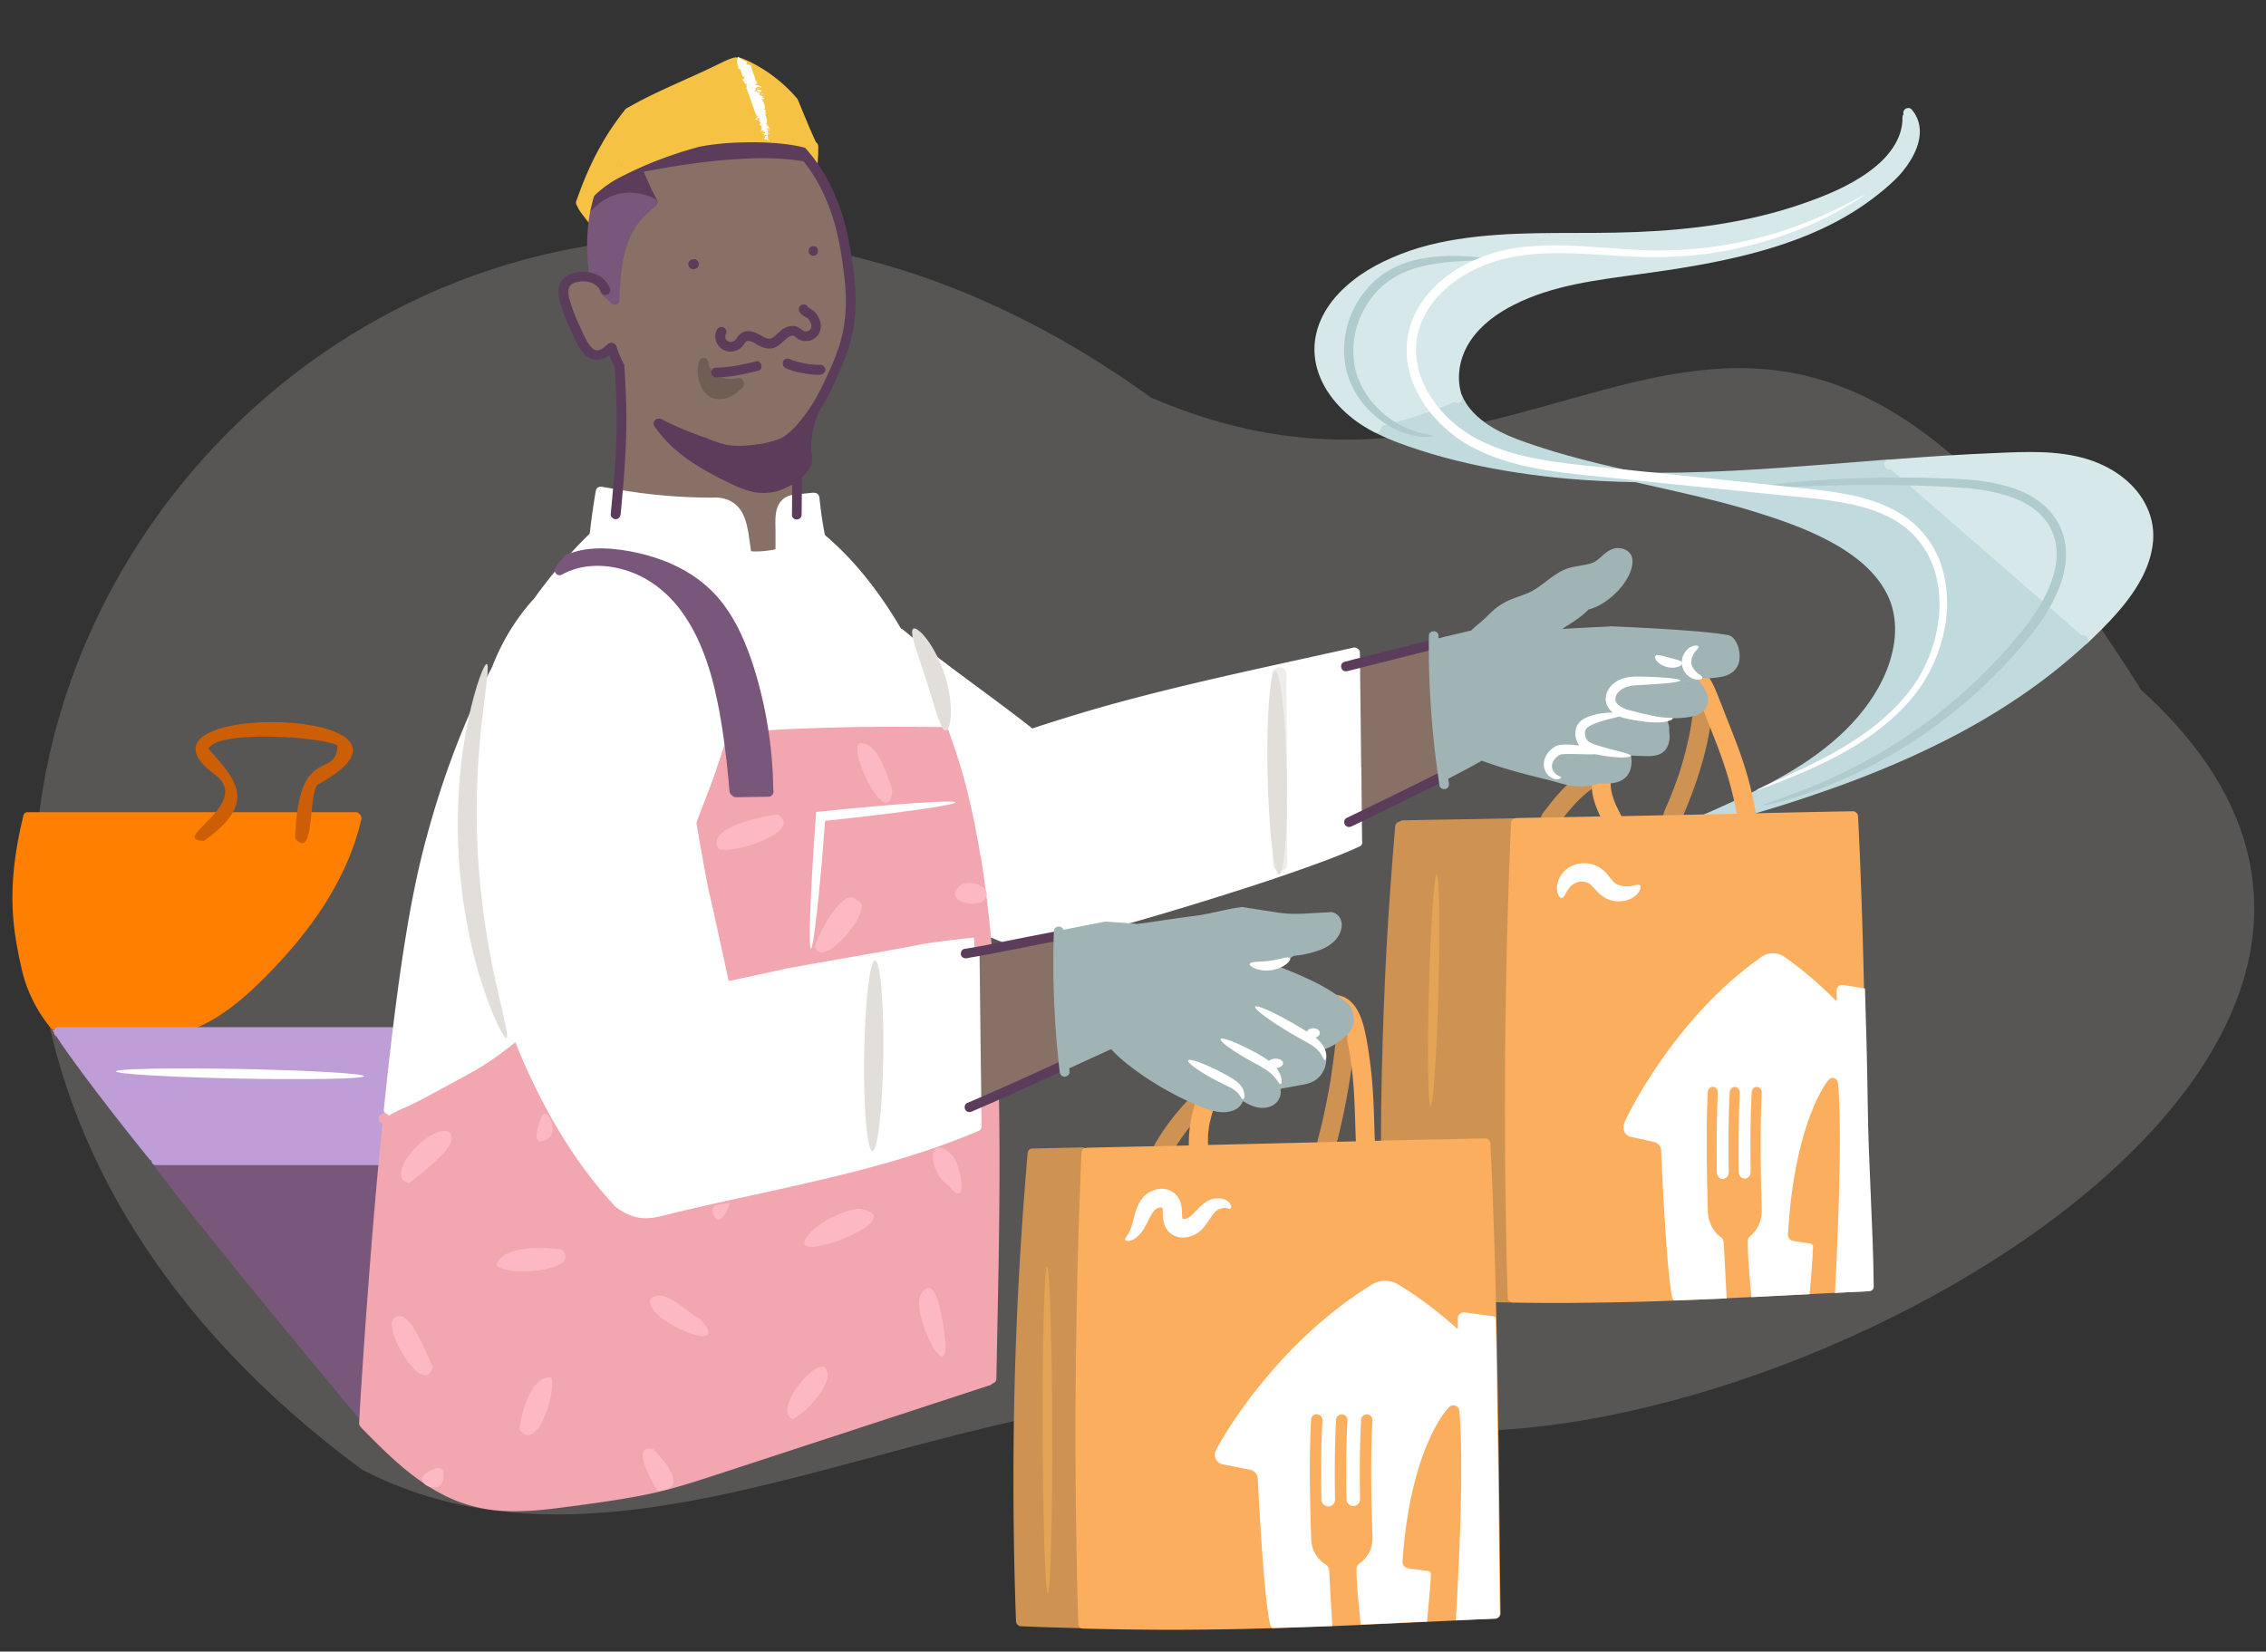 <svg xmlns="http://www.w3.org/2000/svg" viewBox="0 0 274.34 200"><rect x="0" y="0" width="274.34" height="200" fill="#333333" stroke="none"/><defs><style>.cls-1{fill:none}.cls-2{fill:#f2a6b0}.cls-3{fill:#f6c243}.cls-4{fill:#fff}.cls-5{fill:#fcb9c4}.cls-6{fill:#fbae5e}.cls-7{fill:#e5a355}.cls-10{fill:#a0b4b5}.cls-11{fill:#c1dade}.cls-12{fill:#ce9352}.cls-13{fill:#afcbcd}.cls-15{fill:#d6e8ea}.cls-17{fill:#e2ded9}.cls-18{fill:#877166}.cls-20{fill:#5b3d5b}.cls-22{fill:#78577a}</style></defs><path id="BG_Strong" d="M259.22 83.54c-47.79-76.24-68.13-13.03-119.87-35.4C45.29-19.8-52.51 106.87 43.81 177.95c37.33 19.41 82.15-20.52 124.1-5.44 43.53 7.74 140.8-44.2 91.32-88.96Z" style="fill:#575655"/><g id="Illustrations"><path d="M166.91 51.71s6.9-2.52 9.65-3.31c0 0 1.12 2.75 4.06 4.08 2.92 1.33 8.73 2.67 11.37 3.96 1.27.62 3.63.96 6.12 1.15 2.71.21 5.52.23 7.08.19 2.98-.1 18.33-1.13 21.63-1.38 3.31-.25 14.69-1.06 17.54-1.04s7.42-.19 10.08 1.52c2.65 1.73 4.46 3.17 5 4.79s1.19 4.35-.02 6.73c-1.21 2.37-3.65 5.75-5.5 7.54s-4.58 4.56-8.35 7.08c-3.77 2.52-7.88 5.08-11.35 6.69-3.46 1.62-10.6 4.54-11.94 5.02-1.35.48-13.17 4.33-13.17 4.33l-2.42.08s6.25-2.65 11.13-5.6c4.88-2.96 6.94-5.48 8.42-7.33 1.48-1.85 3.1-5.98 3.63-7.71.56-1.73 0-5.12-.81-6.6-.81-1.5-5.08-5.83-7.42-6.94-2.35-1.12-9.67-4-11.88-4.35-2.21-.37-7.38-1.69-7.38-1.69s-4.83-.96-8.56-1.23c-3.73-.25-15.37-1.94-17.42-2.5-2.06-.56-9.48-3.48-9.48-3.48Z" class="cls-11"/><g id="Layer_7"><path d="M230.37 73.92c-.62-2.94-2.56-5.38-4.9-7.21-2.52-1.94-5.42-3.27-8.37-4.38-3.37-1.27-6.85-2.25-10.35-3.12-1.14-.28-2.28-.55-3.42-.81 3.66-.06 7.33-.24 10.98-.48 4.17-.27 8.35-.63 12.52-.96l1.54-.12c.33-.02.6-.25.6-.6.02-.29-.25-.62-.56-.58-4.15.33-8.29.67-12.44.96-4.08.29-8.17.52-12.27.6-1.85.04-3.7.04-5.55 0-.64-.15-1.29-.29-1.93-.45-3.52-.81-7.04-1.69-10.46-2.85-2.79-.92-5.75-2.04-7.71-4.33-.44-.52-.79-1.1-1.06-1.71-.13-.29-.56-.37-.81-.21-.31.17-.35.52-.21.81 1.21 2.77 3.98 4.44 6.65 5.56 1.56.65 3.15 1.15 4.77 1.65 1.52.47 3.08.89 4.62 1.28-.14 0-.28-.02-.41-.03-3.98-.29-7.92-.79-11.85-1.6-1.96-.4-3.92-.88-5.85-1.44-1.92-.56-3.83-1.17-5.65-1.98-.46-.21-.9-.42-1.35-.65-.67-.35-1.27.67-.6 1.02 1.81.94 3.73 1.63 5.67 2.25 1.9.62 3.85 1.13 5.81 1.58 3.94.9 7.96 1.48 12 1.85 2.72.23 5.47.37 8.21.42 1.67.38 3.35.75 5.02 1.14 3.48.79 6.94 1.63 10.33 2.73 3.1.98 6.21 2.13 9.04 3.77 2.44 1.42 4.73 3.29 6.04 5.83 1.52 2.94 1.17 6.35-.02 9.35-1.1 2.73-2.9 5.17-5 7.23-2.1 2.06-4.5 3.75-7.02 5.23-2.6 1.52-5.31 2.83-8.06 4.06-.65.29-1.33.6-2 .88-.29.13-.37.56-.21.81.19.29.52.33.81.21 2.79-1.21 5.56-2.48 8.23-3.92 2.65-1.44 5.21-3.08 7.52-5.02 2.25-1.92 4.25-4.17 5.69-6.77 1.69-3 2.73-6.56 2-10Z" class="cls-11"/><path d="M259.66 60.88c-1.48-2.69-4.23-4.48-7.12-5.33-3.54-1.04-7.33-.85-10.96-.69-3.83.15-7.65.4-11.48.69-.46.04-.92.08-1.37.1-.33.02-.6.25-.6.6 0 .31.27.62.6.6.06 0 .13 0 .19-.01l23.13 20.11c-.06.06-.12.11-.18.17-.56.48.27 1.33.83.79 2.42-2.31 4.87-4.75 6.48-7.69.81-1.48 1.38-3.12 1.5-4.81.1-1.58-.25-3.15-1.02-4.52Z" class="cls-15"/><path d="M208.39 99.67c3.13-.87 6.25-1.77 9.33-2.79s6.17-2.1 9.19-3.33c3.02-1.21 6-2.56 8.9-4.04 2.87-1.46 5.63-3.08 8.31-4.87a69 69 0 0 0 7.63-5.9c.31-.27.6-.54.88-.81.56-.52-.27-1.35-.83-.83a65.515 65.515 0 0 1-7.38 5.92c-2.6 1.79-5.35 3.44-8.15 4.92-2.83 1.5-5.73 2.85-8.69 4.06a146.89 146.89 0 0 1-9.08 3.37c-3.06 1.02-6.13 1.94-9.25 2.83-.38.12-.79.21-1.17.33-.73.19-.42 1.33.31 1.13Z" class="cls-11"/><path d="M232.24 14.67c-.17-.54-.44-1-.81-1.42-.21-.25-.62-.21-.83 0-.17.17-.21.39-.14.59-.08.09-.13.21-.13.37.04 2.75-1.87 4.98-3.98 6.52-2.48 1.83-5.44 3.02-8.35 4.02-6.4 2.19-13.15 3.08-19.9 3.35-6.75.27-12.9-.15-19.31.56-3.12.35-6.21.94-9.13 2.08-2.92 1.13-5.5 2.6-7.58 4.79-2.06 2.17-3.31 5-2.85 8.04.46 3.04 2.52 5.67 5 7.46.67.48 1.38.92 2.12 1.29.52.27.99-.26.87-.69 1.36-.36 6.34-1.72 8.86-2.98.14.13.33.19.54.13.31-.06.54-.4.42-.71-.83-2.29-.35-4.83 1-6.83 1.29-1.92 3.25-3.33 5.29-4.35 4.69-2.37 10.04-2.98 15.19-3.69 4.65-.63 9.33-1.37 13.87-2.58 4.46-1.19 8.87-2.88 12.73-5.44.98-.65 1.92-1.35 2.83-2.1.87-.73 1.73-1.48 2.44-2.37 1.31-1.62 2.52-3.9 1.85-6.04Z" class="cls-15"/></g><g id="Layer_5"><path d="m77.51 20.71 1.23 3.27s-1.62-.56-2.54-.4c-.92.17-1.31-.13-2.04.5s-1.79 1.29-1.79 1.29-.12-.6 0-1 .75-1.71.75-1.94 1.04-.92 1.04-.92 3.04-1.79 5.1-2.54 4.38-1.71 6.65-2c2.27-.29 4.67-.54 6.42-.38s4.08.6 4.08.6.83 1.42.81 1.52-1.98-.23-4.23-.17c-2.27.06-9.56.75-9.56.75l-5.92 1.44Z" class="cls-20"/><path d="M73.03 34.69s-1-1.35-2.29-1.17c-1.27.17-2.25.31-2.4 1.08s0 2.08.42 3.13c.42 1.06 1.71 4.19 2.29 4.67.6.48.96.83 1.52.6s1.5-.87 1.5-.87l.94 2.52s.21 7.29.23 9.25c.04 1.98-.48 5.98-.48 5.98s9.44.96 10.75.98c1.33.02 2.83.23 3.29.85.46.62 1.67 3.06 1.62 4.12s.52 1.54.52 1.54l3.56-.35v-2.37c0-1.37-.06-2.65.25-3.12.33-.46 1.02-.94 1.02-.94s.56-.04.63-.27c.08-.23.06-3.04.27-4.02.23-.98.08-4.1 1.02-5.37.94-1.27 2.63-4.4 3.12-5.46s1.44-3.37 1.69-4.63c.25-1.27.58-4.54.44-6-.13-1.46.02-4.98-1.37-8.06-1.38-3.08-3.29-6.77-3.6-7.31s-3.58-1.1-4.17-1.1-13.23 1.52-14.12 1.54c-.88 0-2.21.5-2.21.5l1.69 3.67s-1.08 1.25-1.69 1.88c-.62.62-1.88 3.4-2.06 4.25-.17.85-.83 4.19-.79 4.73.04.54-.19 1.37-.19 1.37l-1.4-1.63ZM164.3 99.38s-.12-4.19-.12-6.44-.12-12.52-.12-12.52 5.35-1.35 6.06-1.52c.71-.17 3.44-.85 3.44-.85s.23 7.46.31 8.37c.08.88.83 7.56.83 7.56s-3.63 1.63-4.54 2.17c-.9.54-5.87 3.23-5.87 3.23ZM118.16 133.55s-.29-10.48-.21-11.44c.08-.96.1-6.6.1-6.6s4.69-1.15 5-1.21c.29-.06 5.02-.85 5.02-.85s-.04 7.52 0 9.1.88 5.9.77 6.06c-.12.13-3.02 1.73-3.63 2.02-.62.29-7.04 2.94-7.04 2.92Z" class="cls-18"/><path d="m72.03 22.67.29.37-.5 2.12-.46 1.29-1.1-1.96s2.31-5.63 3.35-7.19c1.04-1.56 1.65-3.15 2.6-3.67.94-.52 6.5-3.17 7.71-3.73s5.17-2.38 5.54-2.29c.37.1 2.63 1.17 3.54 1.87s3.02 2.65 3.19 3.08c.17.42 2.12 5.12 2.21 5.15s.06 1.52.06 1.52l-.73-.29-1.38-1.23-.25-.5s-4.88-.85-6.35-.6c-1.44.23-4.13.12-5.77.79-1.63.67-5.46 1.58-6.71 2.35s-5.23 2.94-5.23 2.94Z" class="cls-3"/><path d="M18.16 140.47c-.33-.46 28.33 0 28.33 0s-1.13 13.17-1.25 14.81c-.12 1.63-1.04 17.38-1.04 17.38s-21.17-25.31-26.04-32.19Z" class="cls-22"/></g><path d="M43.53 98.59a.52.52 0 0 0-.46-.24H3.36a.53.53 0 0 0-.5.31c-.04.08-.06.16-.06.25-2.13 8.77-1.22 13.77-.19 18.36 1.02 4.63 3.75 7.44 3.75 7.44h14.19c0 .06 0 .12.02.17.1.33.42.48.73.4 4.6-1.08 8.29-4.35 11.48-7.65 3.21-3.33 6.13-7 8.25-11.13 1.19-2.31 2.13-4.75 2.71-7.29a.622.622 0 0 0-.21-.63Z" style="fill:#ff8000"/><path d="M188.57 99.92c.67-.88 1.37-1.77 2.12-2.58.37-.4.77-.79 1.17-1.13.15-.13.33-.25.46-.4.1-.1.12-.06-.15.12.08-.04.15-.1.23-.15.5-.33.77-1.04.4-1.58-.33-.5-1.04-.77-1.58-.42-.33.21-.6.46-.88.71-.44.37-.85.77-1.25 1.19-.79.83-1.48 1.73-2.17 2.63-.19.25-.35.48-.35.81 0 .29.12.62.35.81.21.19.5.35.81.35.31-.02.65-.12.85-.35ZM204.97 86.28c.04-.31-.02.08-.02.13-.02.1-.02.21-.04.31-.04.21-.06.42-.1.63-.06.42-.13.83-.21 1.25-.15.81-.35 1.62-.54 2.42-.4 1.58-.9 3.12-1.48 4.62l-.52 1.29c-.04.12-.1.23-.15.37l-.06.12c-.06.13.08-.19 0 0-.1.25-.21.48-.31.73-.13.29-.21.56-.12.88.08.27.29.56.54.69.5.27 1.33.17 1.58-.42 1.38-3.17 2.56-6.44 3.25-9.85.21-1.06.37-2.12.52-3.19.04-.27-.15-.63-.35-.81-.19-.19-.54-.35-.81-.35s-.62.12-.81.35c-.27.25-.35.5-.38.83ZM141.85 139.67c.56-.94 1.15-1.87 1.83-2.75.04-.06.13-.23-.02.02.04-.06.08-.1.12-.15l.25-.31c.17-.21.35-.4.52-.62.37-.42.77-.85 1.15-1.25.42-.42.46-1.21 0-1.63s-1.17-.46-1.63 0a27.999 27.999 0 0 0-4.23 5.52c-.31.52-.13 1.29.42 1.58.56.29 1.27.13 1.6-.4ZM161.78 125.28c-.08.88-.17 1.77-.29 2.65-.02.21-.06.42-.08.65 0 .04-.02.1-.02.13s-.04.23 0 .06c.02-.15 0-.02 0 .02-.02.08-.02.13-.04.21-.06.4-.12.81-.17 1.21-.25 1.65-.58 3.31-.94 4.96-.21.98-.46 1.96-.71 2.92-.15.58.19 1.29.81 1.42.62.13 1.25-.17 1.42-.81a82.988 82.988 0 0 0 2.33-13.44c.06-.6-.58-1.17-1.15-1.15-.67.02-1.1.5-1.15 1.15Z" class="cls-12"/><path d="M97.87 17.74c0 .65-.02 1.33-.08 1.98-.02.31.29.6.6.6.35-.02.56-.27.6-.6.06-.65.08-1.33.08-1.98 0-.31-.27-.6-.6-.6-.33.02-.62.27-.6.6Z" class="cls-3"/><path d="m46.57 139.91 1.54-14.95h-.19c0-.29-.19-.58-.56-.58H7.09c-.28 0-.45.16-.53.37h-.21c.06.09.11.18.17.28.02.2.12.39.31.48 3.28 5.02 11.33 14.98 11.35 14.98h.15c0 .3.18.6.56.6h27.56c.71 0 .75-1.05.12-1.16Z" style="fill:#bf9dd6"/><path d="M99.07 65.67c2.71 2.31 5.06 5.04 7.06 7.98 2 2.94 3.79 6.25 5.29 9.58a79.46 79.46 0 0 1 2.27 5.58c.12.29.4.5.73.4.29-.08.52-.42.4-.73-1.29-3.46-2.75-6.87-4.5-10.13-1.73-3.27-3.75-6.38-6.13-9.21-1.31-1.56-2.75-3-4.29-4.33-.25-.21-.6-.23-.83 0-.21.23-.23.65 0 .87Z" class="cls-4"/><path d="M89.96 46.13c-.12-.27-.4-.4-.7-.33-.79.15-1.65.1-2.37-.31-.29-.17-.58-.42-.73-.65-.06-.08-.1-.15-.15-.23-.02-.04-.04-.1-.08-.13 0-.02-.04-.1-.02-.04-.04-.1-.08-.19-.1-.29a.689.689 0 0 0-.03-.08c.08-.28-.14-.61-.41-.69h-.02c-.06-.02-.12-.04-.19-.04-.23 0-.53.24-.54.52-.26.75-.19 1.58.04 2.33.21.71.58 1.4 1.23 1.81.65.4 1.46.42 2.15.19.73-.23 1.35-.73 1.87-1.29.2-.21.22-.54.05-.77Z" style="fill:#705e55"/><path d="M69.82 24.76c.15.52.46.92.79 1.35.19.25.38.5.58.75.08.12.29.17.42.17.15 0 .33-.06.42-.17s.17-.27.17-.42l-.02-.15a.605.605 0 0 0-.15-.27c-.21-.27-.42-.54-.62-.81l.1.12c-.19-.25-.4-.52-.52-.83l.06.13c-.02-.08-.06-.13-.08-.21-.08-.29-.42-.5-.73-.4s-.52.42-.42.75Z" class="cls-3"/><path d="M72.57 26.13c.13-.69.29-1.38.48-2.06.08-.27.15-.54.25-.79.04-.13.1-.25.15-.38s.1-.23.17-.4c.13-.27.1-.65-.21-.81-.25-.13-.67-.1-.81.21-.56 1.25-.92 2.56-1.17 3.9-.06.31.08.65.4.73.29.08.67-.08.73-.4ZM86.82 39.88c-.33.6-.29 1.35.12 1.92.42.58 1.08.87 1.79.75.37-.06.69-.21.98-.44.25-.19.38-.48.56-.69.12-.15.25-.15.44-.13.33.06.52.17.81.35.63.38 1.35.73 2.1.5.71-.21 1.12-.79 1.69-1.21.19-.15.46-.29.67-.29.21.02.48.33.69.44.69.38 1.58.27 2.15-.27.67-.63.69-1.58.29-2.35-.19-.37-.4-.67-.75-.92-.12-.08-.25-.15-.37-.23-.02-.02-.19-.13-.12-.08l-.06-.06c-.06-.08.06.12 0-.02-.15-.29-.54-.37-.81-.21-.29.17-.37.52-.21.81.13.25.37.42.62.58.08.06.17.1.27.15 0 0 .17.12.08.04.02.02.06.04.08.08-.04-.08-.04-.06.02.02.29.44.56.88.21 1.29-.08.1-.25.19-.38.21-.25.04-.4-.04-.6-.19-.27-.21-.52-.38-.87-.44-.38-.06-.75.02-1.1.17-.58.25-.94.75-1.42 1.12-.4.31-.73.31-1.21.04-.56-.31-1.06-.63-1.71-.71-.69-.08-1.23.25-1.58.83-.13.21-.25.33-.44.4-.04.02-.08.02-.12.04q-.08.02-.04.02h-.13s-.21-.02-.1 0c-.04 0-.21-.06-.17-.04a.515.515 0 0 1-.23-.17.72.72 0 0 1-.12-.19.37.37 0 0 1-.04-.15q-.02-.08 0-.02v-.12c0-.06.02-.17.06-.23.15-.29.08-.63-.21-.81s-.69-.06-.85.23ZM98.47 30.97c.75 0 .75-1.17 0-1.17s-.77 1.17 0 1.17ZM83.91 32.59h.1c.08 0 .15-.02.23-.06.08-.02.13-.06.19-.12s.1-.12.12-.19c.04-.08.06-.15.06-.23l-.02-.15a.605.605 0 0 0-.15-.27l-.12-.1a.532.532 0 0 0-.29-.08h-.1c-.08 0-.15.02-.23.06-.08.02-.13.06-.19.12s-.1.12-.12.19c-.04.08-.06.15-.06.23l.02.15c.04.1.08.19.15.27l.12.1c.08.04.17.08.29.08ZM97.37 18.4c-2.71-.5-5.48-.46-8.23-.29-3.08.19-6.12.62-9.15 1.13-1.56.27-3.1.56-4.65.88-.31.06-.5.42-.4.73.1.33.4.48.73.4 2.79-.58 5.58-1.08 8.38-1.46 2.81-.38 5.87-.65 8.81-.63.75.02 1.48.04 2.23.1.75.06 1.27.13 1.96.25.31.06.63-.08.73-.4.08-.27-.1-.65-.4-.71Z" class="cls-20"/><path d="M76.59 20.57c.54 1.44 1.17 2.85 1.9 4.19.15.27.54.37.81.21.29-.17.37-.52.21-.81-.67-1.27-1.27-2.58-1.77-3.92-.12-.31-.4-.5-.73-.4-.31.08-.54.42-.42.73ZM82.53 53.49c-.44-.38-.87-.79-1.25-1.23-.19-.21-.38-.42-.56-.63l-.29-.35c-.02-.02-.04-.06-.06-.08-.04-.06.06.08 0-.02-.04-.06-.1-.13-.13-.19-.1-.13-.19-.23-.35-.27a.625.625 0 0 0-.46.06c-.25.15-.4.54-.21.81.73 1 1.56 1.92 2.48 2.73.23.21.62.25.83 0 .21-.21.25-.62 0-.83ZM84.95 54.07c.85.37 1.73.71 2.63.92.42.1.87.17 1.29.25.4.08.83.17 1.23.13.42-.04.75-.17 1.13-.27.17-.04.15-.04.31-.04.17-.02.37-.02.56-.02h.12s-.15-.02.02 0c.13.02.27.04.4.04.23.02.44-.02.67-.06.42-.08.85-.29 1.23-.5.85-.44 1.58-1.1 2.29-1.71.23-.21.21-.62 0-.83-.23-.23-.6-.21-.83 0-.56.5-1.13 1-1.79 1.38-.31.17-.63.35-.96.46-.35.12-.63.06-1.02.02-.35-.04-.69 0-1.04.06-.29.04-.56.15-.85.23-.35.1-.65.06-.92 0-.4-.08-.81-.13-1.21-.21-.92-.19-1.81-.5-2.67-.87-.29-.13-.63-.08-.81.21-.13.25-.08.67.21.79Z" class="cls-20"/><path d="M103.51 34.51c-.15-1.96-.46-3.92-.85-5.83-.81-3.96-2.48-7.79-5.21-10.81-.35-.4-.73-.77-1.12-1.13-.56-.46-1.38.37-.83.88 2.87 2.63 4.69 6.19 5.67 9.92.48 1.81.77 3.69 1 5.54.23 1.85.33 3.69.12 5.54-.21 2-.83 3.94-1.65 5.77-.65 1.46-1.31 2.9-2.12 4.27-.87 1.44-1.87 2.69-3.06 3.87l-.02.02c-.72.51-1.57.81-2.45 1.02a15.6 15.6 0 0 1-4.15.4c-.83-.02-1.63-.17-2.38-.48-.2-.08-.44.02-.59.18h-.03c.04-.29-.15-.55-.42-.65-1.83-.65-3.62-1.38-5.33-2.25-.29-.15-.63-.08-.81.21-.14.2-.12.48.04.66.01.05.03.1.06.14 2.1 3.1 5.44 5 8.73 6.62.92.44 1.87.87 2.87 1.12s2.02.23 3.02-.02c.92-.25 1.81-.71 2.56-1.29.75-.58 1.65-1.35 1.75-2.37.04-.52-.1-1.04-.1-1.56 0-.48.02-.98.1-1.46.13-.98.4-2 .83-2.9.02-.04.03-.09.05-.13.73-1.14 1.34-2.35 1.9-3.58.87-1.88 1.69-3.79 2.12-5.85.38-1.92.46-3.88.31-5.85Zm-6.45 19.9s-.03-.01-.04-.02c0-.01 0-.03-.01-.04-.1-.22-.35-.4-.6-.37.03-.11.05-.22.06-.34 0-.13-.03-.24-.08-.32.22-.18.42-.37.6-.58.08-.08.12-.18.15-.29.02-.02.04-.05.07-.07-.11.67-.16 1.36-.14 2.03Z" class="cls-20"/><path d="M79.39 24.15a.573.573 0 0 0-.3-.17c-1.29-.61-2.75-.81-4.14-.51-1.29.29-2.46 1.06-3.35 2.04-.11.12-.16.27-.17.41-.02.04-.04.08-.05.12-.42 2.52-.37 5.08 0 7.6.04.31.44.48.73.4.09-.02.16-.06.21-.1.19.2.38.4.52.53l.17.17c-.08.03-.16.07-.21.14-.1.12-.17.27-.17.42s.06.31.17.42l1.09.98c.11.17.3.29.51.29h.04c.15 0 .33-.06.42-.17.1-.12.17-.27.17-.42 0-.06-.01-.13-.03-.19.08-2.13.22-4.18.84-6.2.06-.17.12-.35.17-.52.04-.1.06-.17.1-.27.02-.04.04-.08.06-.13.02-.02.1-.21.02-.08.13-.31.29-.62.44-.9s.35-.56.54-.83c.02-.04.04-.06.08-.1.08-.12-.08.1 0-.02.06-.06.1-.12.15-.19l.31-.37c.52-.56 1.1-1.06 1.67-1.54.25-.19.21-.62 0-.83Z" class="cls-22"/><path d="M150.55 120.34c.1.12.17.27.25.4.12.21.23.42.35.63s.23.42.35.63c.08.13.15.29.25.4s.19.23.35.27c.13.04.33.02.46-.06s.23-.19.27-.35.04-.33-.06-.46-.17-.27-.25-.4c-.12-.21-.23-.42-.37-.63-.12-.21-.23-.42-.35-.63-.08-.13-.15-.29-.25-.4s-.19-.23-.35-.27a.625.625 0 0 0-.46.06c-.13.08-.23.19-.27.35-.02.15-.02.33.08.46Z" class="cls-10"/><path d="M152.03 122.67c2.62 1.31 5.58 2.6 7.27 5.1.17.27.52.38.81.21.27-.15.38-.54.21-.81-1.81-2.71-4.87-4.12-7.69-5.52-.29-.13-.63-.08-.81.21-.15.27-.08.67.21.81ZM149.41 126.95l.71.73c.1.12.27.17.42.17.08 0 .15-.02.23-.06.08-.02.13-.06.19-.12.1-.12.17-.25.17-.42 0-.15-.06-.31-.17-.42l-.71-.73a.581.581 0 0 0-.42-.17c-.08 0-.15.02-.23.06-.08.02-.13.06-.19.12-.1.12-.17.25-.17.42s.06.31.17.42Z" class="cls-10"/><path d="M150.22 127.86c1.44 1.13 2.65 2.5 3.58 4.08.15.27.54.37.81.21.27-.15.37-.54.21-.81-.98-1.65-2.25-3.13-3.75-4.31-.25-.19-.6-.25-.83 0-.21.19-.27.63-.02.83Z" class="cls-10"/><path d="M150.3 127.65c1.75.87 3.54 1.65 5.37 2.33.31.12.65-.12.73-.4.1-.33-.12-.62-.4-.73-1.73-.65-3.44-1.38-5.1-2.21-.29-.13-.63-.08-.81.21-.15.25-.08.65.21.81ZM155.55 124.45l2.29.98c.15.06.29.1.46.06.13-.04.29-.13.35-.27.13-.25.1-.67-.21-.81l-2.29-.98c-.15-.06-.29-.1-.46-.06-.13.04-.29.13-.35.27-.13.25-.1.67.21.81Z" class="cls-10"/><path d="M87.43 89.2c-.96 3.46-2.17 6.85-3.63 10.13-.13.29-.08.63.21.81.25.15.67.08.81-.21 1.5-3.38 2.77-6.85 3.75-10.4.19-.75-.94-1.06-1.13-.33ZM120.97 133.13c-.02-.73-1.19-.73-1.17.02v.11l-1.64.3.02 2.9s-.9.5-2.17.88-14.98 4.5-17.85 5.23c-2.87.73-9.23 2.08-11.58 2.62-2.35.56-7.88 1.94-9.44 1.88-1.58-.06-3.65-2.52-4.44-3.81-.79-1.29-5.81-8.65-6.56-10.1-.58-1.12-2.26-4.92-2.98-6.55.04-.14.03-.3-.06-.45a.507.507 0 0 0-.25-.25c-.01-.03-.02-.05-.02-.05s-.02.01-.04.03a.515.515 0 0 0-.48.05c-3.98 2.71-8.23 5-12.54 7.17-.81.41-1.63.82-2.44 1.23a.561.561 0 0 0-.31-.09c-.35 0-.55.24-.59.54l-.3.15c-.29.13-.37.54-.21.81.09.15.23.24.38.27-.51 5.05-.95 10.1-1.36 15.17-.38 4.87-.75 9.73-1.06 14.6-.15 2.19-.29 4.37-.4 6.56 0 .17.07.32.19.43.03.06.07.11.12.16 3.21 3.27 6.58 6.65 10.85 8.54 2.33 1.04 4.81 1.5 7.37 1.52 2.65.04 5.29-.35 7.92-.69 2.71-.37 5.44-.75 8.13-1.29 2.69-.54 5.31-1.33 7.9-2.19 5.33-1.73 10.63-3.48 15.94-5.21l15.96-5.23 2-.65a.54.54 0 0 0 .3-.22c.24-.05.46-.23.47-.55.08-4.27.17-8.54.25-12.81.08-4.46.13-8.94.13-13.42 0-2.54-.02-5.06-.06-7.6Z" class="cls-2"/><path d="M204.68 80.47c-1.15.1-2.29.17-3.44.17-1.21.02-2.42 0-3.63.02-.75 0-.75 1.19 0 1.17 1.21-.02 2.42 0 3.63-.02s2.29-.1 3.44-.17c.31-.02.6-.25.6-.6 0-.29-.27-.62-.6-.58Z" class="cls-10"/><path d="M198.18 81.19c-.04-.37-.1-.73-.17-1.1a.557.557 0 0 0-.27-.35c-.13-.08-.31-.1-.46-.06s-.27.13-.35.27l-.06.13c-.04.1-.04.21 0 .31.04.25.1.48.12.73l-.02-.15c.02.06.02.13.02.19 0 .08.02.15.06.23.02.08.06.13.12.19.1.1.27.17.42.17s.31-.06.42-.17c.1-.1.19-.25.17-.4Z" class="cls-10"/><path d="m124.37 88.57-3.04 4.65c-.17.27-.06.65.21.81.29.17.63.06.81-.21l3.04-4.65c.17-.27.06-.65-.21-.81-.29-.17-.63-.06-.81.21ZM84.57 119.59l-3.12 5.96c-.15.29-.08.63.21.81.27.15.65.08.81-.21l3.12-5.96c.15-.29.08-.63-.21-.81-.27-.15-.67-.08-.81.21Z" class="cls-4"/><path d="M183.6 99.09c-3.6.08-7.19.13-10.79.19l-2.94.06c-.16 0-.28.05-.37.14h-.01c-.35.04-.56.31-.58.62-.42 4.98-.79 9.98-1.06 14.98-.27 4.96-.44 9.94-.56 14.9-.06 2.81-.1 5.62-.1 8.42 0 .65.88.74 1.12.26l11.54-.24.73 18.69 2.54.1s-.21-17.29-.27-19.46c-.08-2.17.27-30 .27-30l.38-7.48h.1c.75-.02.75-1.19 0-1.17Z" class="cls-12"/><path d="M180.57 157.68c.85.02 1.69.04 2.54.04.31 0 .6-.27.6-.6a.63.63 0 0 0-.6-.6c-.85-.02-1.69-.04-2.54-.04-.31 0-.6.27-.6.6.04.33.27.6.6.6ZM131.12 196.01h-.02c-.02-1.41-.09-6.11-.3-7.56-.25-1.71-.21-23.12 0-25.56.2-2.28.66-20.62.72-23.12.14-.35-.03-.84-.51-.82-2.02.04-4.04.08-6.04.13h-.01c-.12 0-.23.04-.32.12l-.01.01-.06.06s-.01.02-.02.03c-.08.1-.13.24-.14.38-.63 7.35-1.1 14.71-1.38 22.1-.29 7.38-.38 14.79-.31 22.17.04 4.13.13 8.27.29 12.4.01.2.1.34.23.44.1.09.24.14.39.14 2.5.12 5 .17 7.52.25.75.02.75-1.15 0-1.17Z" class="cls-12"/><path d="M197.08 87.51c.04-.06.08-.13.12-.17l-.1.12c.06-.08.12-.13.19-.19l-.12.1c.06-.04.13-.1.21-.12.08-.04.12-.1.17-.15.06-.06.08-.12.12-.19.02-.08.04-.15.02-.23 0-.08-.02-.15-.08-.21l-.1-.12a.515.515 0 0 0-.27-.15l-.15-.02c-.12 0-.21.02-.29.08a.33.33 0 0 0-.15.1c-.1.06-.17.13-.25.21s-.13.15-.21.25c-.04.06-.08.1-.1.15-.04.06-.06.13-.08.21-.02.08-.02.15.02.23.02.08.06.13.12.19.04.06.1.12.17.15l.13.06c.1.04.21.04.31 0l.13-.06c.06-.08.13-.13.17-.23Z" class="cls-10"/><path d="M98.87 17.4c-.81-1.73-1.52-3.5-2.25-5.27a.539.539 0 0 0-.07-.13.47.47 0 0 0-.09-.12c-1-1.17-2.15-2.19-3.42-3.08-.63-.42-1.29-.83-1.96-1.17-.37-.19-.75-.37-1.13-.52-.33-.12-.75-.21-1.12-.12-.5.13-1.02.37-1.48.6-.79.38-1.58.77-2.37 1.13-1.54.71-3.08 1.38-4.62 2.1-1.48.68-2.96 1.41-4.37 2.23-.08.02-.16.07-.22.13-.08.06-.15.14-.18.22-2.04 2.54-3.62 5.38-4.85 8.38-.35.85-.67 1.73-.98 2.6-.1.31.12.63.4.73.33.1.62-.12.73-.4l.24-.69c.19.09.43.08.62-.12.63-.63 1.33-1.21 2.08-1.71s1.58-.9 2.38-1.29c1.75-.85 3.54-1.58 5.37-2.19 1.03-.36 2.09-.67 3.16-.96h.03c.81-.15 1.5-.25 2.33-.33.9-.1 1.81-.15 2.71-.17 1.83-.06 3.67 0 5.5.23.8.11 1.73.28 2.55.51.14.28.54.35.8.2.31-.17.35-.52.21-.81Zm-5.9-1.27c-1.88-.1-3.77-.06-5.63.12-.96.1-1.94.21-2.88.38-1.92.52-3.83 1.15-5.67 1.9-.94.38-1.88.79-2.81 1.23-.85.4-1.71.81-2.52 1.31-.57.36-1.12.77-1.64 1.21.87-2.13 1.93-4.19 3.22-6.11.48-.71.99-1.41 1.52-2.07 2.58-1.52 5.36-2.68 8.07-3.91.77-.35 1.54-.71 2.31-1.08.37-.17.73-.37 1.1-.54.21-.1.4-.17.69-.29l.29-.12s.09-.02.12-.03c.03 0 .09.01.11.01.1.02.19.04.29.08.17.06.35.13.5.21.67.31 1.31.67 1.92 1.08 1.36.88 2.58 1.95 3.63 3.17.55 1.34 1.09 2.67 1.67 3.99-1.41-.31-2.85-.46-4.28-.54Z" class="cls-3"/><path d="M86.68 45.69c1.73 0 3.44-.37 5.1-.79.73-.19.42-1.33-.31-1.13-1.56.4-3.17.73-4.79.75-.75 0-.75 1.17 0 1.17ZM95.05 44.55c.65.31 1.37.5 2.1.63s1.46.25 2.17.19c.31-.02.6-.25.6-.6 0-.31-.27-.62-.6-.6-.31.02-.6 0-.9-.02-.08 0-.17-.02-.25-.02-.04 0-.1-.02-.13-.02-.1-.02.08.02-.02 0-.19-.02-.37-.06-.56-.1-.35-.06-.67-.15-1.02-.23-.15-.04-.33-.1-.48-.15-.08-.02-.13-.06-.21-.08-.08-.02-.04-.02.02 0l-.12-.06c-.29-.13-.63-.08-.81.21-.15.29-.08.69.21.83Z" class="cls-20"/><path d="M164.8 92.95c-.04-2.88-.06-5.77-.1-8.65l-.06-5.27c0-.24-.12-.4-.29-.49a.644.644 0 0 0-.52-.11c-5.21 1.17-10.46 2.29-15.67 3.48-4.9 1.12-9.79 2.31-14.63 3.67-2.86.82-5.72 1.7-8.55 2.63-4.06-3.2-8.3-6.17-12.38-9.33-1.1-.85-2.17-1.71-3.23-2.6-.25-.21-.6-.23-.83 0-.04.04-.04.11-.07.17-1.04-1.82-1.97-3.38-2.37-3.98-.87-1.27-5.04-5.72-6.39-7.15.14-.14.19-.36.15-.58-.29-1.48-.5-2.96-.65-4.46-.04-.31-.25-.6-.6-.6h-.01c-.05-.02-.1-.02-.16-.02-.71.08-1.44.15-2.15.21-.05 0-.11.02-.16.03-.56.05-1.11.3-1.49.7-.48.5-.67 1.15-.73 1.83s-.02 1.4-.02 2.12v1.97c-.97.19-1.96.31-2.96.24l-.33-2.27c-.14-.79-.33-1.6-.69-2.31-.33-.63-.83-1.17-1.46-1.5-.63-.33-1.38-.46-2.12-.42h-.01c-3.46 0-6.89-.25-10.31-.79-1.04-.15-2.1-.35-3.13-.52-.31-.06-.63.08-.73.4v.06l-.03.09c-.29 1.7-.53 3.4-.72 5.12-2.48 2.4-4.72 5.05-6.73 7.86-1.59 1.72-2.92 3.69-3.97 5.77-.42.82-.79 1.67-1.12 2.52a89.45 89.45 0 0 0-3.57 7.63c-1.9 4.62-3.44 9.38-4.69 14.21-1.12 4.35-1.9 8.77-2.58 13.21-.81 5.42-1.46 10.88-2.04 16.35-.08.73-.15 1.46-.23 2.19-.04.29.26.57.56.59 0 .08-.01.14-.02.18 0 0 1.19-.69 2.1-1.04.9-.35 4.56-2.35 7.88-4.17 2.49-1.38 4.53-2.99 5.4-3.71.61 1.53 1.27 3.04 1.97 4.52 2.35 4.96 5.25 9.75 8.83 13.92.37.43.73.85 1.12 1.26.03.06.07.12.13.17 1.1.85 2.35 1.46 3.75 1.44 1.15 0 2.29-.37 3.39-.63 3.02-.73 6.04-1.4 9.08-2.06 3.04-.67 6.1-1.33 9.13-2.06 3.02-.71 6.02-1.48 9-2.37 2.92-.87 5.83-1.87 8.65-3.02.37-.15.73-.31 1.1-.46.06-.03.1-.07.14-.11s.03-.03.04-.05c.07-.09.11-.2.11-.34-.02-3.02-.06-6.06-.1-9.08-.04-3.02-.06-5.77-.1-8.65l-.06-5.27c0-.52-.57-.68-.91-.48-4.11.53-8.22 1.19-12.32 1.9-4.6.81-9.19 1.67-13.75 2.67-.96.21-1.92.43-2.88.65l-2.1-9.94-1.97-9.35c.2-.46.45-1.06.64-1.52.37-.87 2.83-8.27 2.83-8.27s-.31-2.29-.56-3.62c-.25-1.33-2.25-7.62-3.27-9.73-1.02-2.12-4.54-5.38-7.56-7.02-1.67-.9-3.23-.9-4.45-.63 0-.11-.02-.21-.07-.3-.15-.27-.5-.31-.79-.19-.86.37-1.69.81-2.48 1.3.45-.52.9-1.02 1.37-1.52 1.11-.06 3.01-.16 3.77-.14 1.12.04 4.37.9 6.87 1.48s4.35 2.52 5.69 4.1c1.35 1.58 3.62 6.35 4.21 8.5.6 2.15 1.75 7.96 1.75 7.96s6.23-.58 7.54-.5c1.29.1 7.63-.19 9.38-.19h4.63c1.23 3.84 2.99 9.7 3.41 11.69.47 2.3 1.42 9.62 1.69 11.77-.23.04-.44.23-.5.43-.1.33.12.62.4.73 1.36.52 2.67 1.13 4.06 1.56.31.1.63-.12.73-.4.03-.09.03-.18.01-.26l7.43-1.45s.27-.08.73-.2c.06.3.32.58.71.47 4.54-1.25 9.08-2.58 13.58-3.98s8.73-2.77 13.04-4.35c1.75-.63 3.5-1.31 5.21-2.1.24-.11.33-.41.27-.66-.04-2.97-.06-5.95-.09-8.92Zm-55.69-15.37c.16.13.33.27.49.41.61 1.26 1.56 3.22 2.34 4.91-.69-1.43-1.76-3.42-2.83-5.32Zm3.44 6.67c.21.49.4.93.53 1.25.08.21.2.55.32.89-.25-.62-.52-1.32-.84-2.15Z" class="cls-4"/><path d="M118.7 103.63c-.56-3.38-1.25-6.75-2.19-10.06-.5-1.71-1.06-3.4-1.67-5.08a.507.507 0 0 0-.09-.16.543.543 0 0 0-.49-.29c-2.88-.02-5.75-.04-8.63-.02-2.54.02-5.1.08-7.63.17-1.73.06-3.46.15-5.19.25-.33.02-.6.25-.6.6.04.31.31.6.62.58h.18v.91c.02.85.02 5.25.02 5.25l-.5.17-3.67-.13-.04-.33-.75-6.37s-1.33 4.21-1.88 5.62c-.56 1.4-1.88 4.9-1.88 4.9s1.31 7.6 1.58 8.6 2.33 10.56 2.33 10.56 5.85-1.27 7.13-1.54 13.65-2.38 15.69-2.81c2.06-.42 6.87-.92 6.87-.92l.13 1.98.92-.43c.09.21.28.37.54.37.29 0 .62-.27.6-.6-.33-3.75-.77-7.5-1.38-11.23Z" class="cls-2"/><path d="M75.8 48.61c-.04-1.42-.12-2.83-.21-4.25v-.12a.578.578 0 0 0-.06-.17c-.12-.19-.21-.38-.31-.58-.04-.1-.08-.17-.12-.27-.01-.03-.03-.06-.04-.09-.01-.03-.02-.07-.03-.09-.15-.35-.27-.71-.38-1.08a.617.617 0 0 0-.42-.41.606.606 0 0 0-.64.12c-.35.31-.83.73-1.29.75 0 0-.21-.02-.1 0-.06 0-.1-.02-.15-.04-.02 0-.13-.06-.06-.02a.33.33 0 0 1-.15-.1c-.12-.08-.08-.06-.17-.15s-.19-.19-.27-.29c-.29-.37-.54-.88-.75-1.33-.27-.58-.56-1.17-.81-1.75-.25-.6-.48-1.17-.67-1.77-.17-.56-.38-1.13-.35-1.73.02-.5.27-.79.67-.96.35-.15.73-.21 1.13-.21.94 0 1.77.42 2.19 1.35.13.29.56.37.81.21.29-.17.33-.52.19-.81-.52-1.13-1.62-1.79-2.85-1.9-1.13-.12-2.63.25-3.13 1.38-.33.71-.25 1.5-.04 2.23s.46 1.46.75 2.17.62 1.42.94 2.12c.27.58.54 1.15.92 1.67.44.58 1.04 1.08 1.81 1.1.58.01 1.09-.25 1.55-.58.19.51.41 1.02.67 1.51.15 2.33.24 4.67.22 7a79.06 79.06 0 0 1-.33 6.52c-.12 1.42-.25 2.83-.38 4.23-.04.31.29.6.6.6.35 0 .56-.27.6-.6.44-4.56.81-9.1.67-13.67ZM96.09 52.42c-.27 3.31-.15 6.62-.21 9.92-.02.75 1.15.75 1.17 0 .06-3.31-.04-6.63.21-9.92.02-.31-.29-.6-.6-.6-.33.02-.54.29-.58.6Z" class="cls-20"/><path d="M93.62 95.78c-.02-3.13-.35-6.29-.94-9.37-.58-2.94-1.38-5.9-2.54-8.67-1.08-2.58-2.54-5-4.69-6.85-2.15-1.85-4.58-2.96-7.17-3.67-1.35-.37-2.75-.63-4.13-.75-1.48-.13-2.98-.08-4.42.31-.29.08-.57.17-.85.27h-.03c-.17 0-.31.06-.42.17-.4.48-.79.96-1.15 1.46 0 .01-.01.03-.02.04-.35.45.18 1.18.77.86 2.31-1.29 5.12-1.31 7.62-.56 2.65.79 4.9 2.48 6.6 4.67 1.69 2.19 2.75 4.62 3.56 7.15.56 1.73.94 3.54 1.29 5.33.5 2.77.85 5.52 1.1 8.31l.12 1.31c.01.22.12.41.3.52.11.14.28.23.47.23l3.96-.06c.29 0 .56-.24.59-.54.01-.05.03-.11.03-.17Z" class="cls-22"/><path d="M117.07 116.03c1.75-.29 3.5-.63 5.25-.98 1.5-.29 3-.58 4.5-.88l1.19-.23c.31-.06.5-.44.4-.73-.1-.33-.4-.48-.73-.4-2.67.52-5.33 1.04-8 1.58-.98.19-1.96.37-2.94.52-.31.06-.48.44-.4.73.1.33.42.44.73.4ZM128.16 128.63c-2.81 1.29-5.63 2.58-8.46 3.81-.87.38-1.73.77-2.62 1.13-.29.13-.37.56-.21.81.17.31.52.35.81.21 2.92-1.25 5.83-2.56 8.71-3.87.79-.37 1.58-.71 2.35-1.08.29-.13.37-.56.21-.81-.15-.29-.5-.35-.79-.21ZM163.09 81.28c2.77-.69 5.54-1.4 8.31-2.1.65-.15 1.29-.33 1.94-.48.73-.17.42-1.31-.31-1.13-2.54.62-5.08 1.27-7.62 1.9-.88.21-1.75.44-2.63.67-.73.19-.42 1.33.31 1.13ZM173.82 93.76c-2.65 1.35-5.35 2.65-8.04 3.96-.92.44-1.83.88-2.75 1.33-.29.13-.37.54-.21.81.17.29.52.35.81.21 2.9-1.4 5.83-2.81 8.71-4.25.69-.35 1.38-.69 2.06-1.04.29-.15.37-.54.21-.81-.15-.29-.5-.35-.79-.21Z" class="cls-20"/><path d="M205.75 84.78s-.02-.05-.03-.07c.08.2.06.16.03.07Z" class="cls-6"/><path d="M226.18 155.8c-.1-7.44-.15-14.88-.27-22.33-.1-7.38-.23-14.77-.46-22.17-.13-4.15-.29-8.31-.5-12.46-.01-.2-.1-.34-.23-.44a.533.533 0 0 0-.41-.16c-3.91.07-7.82.15-11.73.24v-.04c-.44-2.58-1.13-5.1-2.02-7.56-.42-1.15-.87-2.31-1.33-3.46-.37-.92-.71-1.85-1.08-2.75-.44-1.12-.88-2.33-1.73-3.21-.42-.44-1.21-.46-1.63 0a1.2 1.2 0 0 0 .02 1.62c.08.08.25.35.04.02.06.08.12.15.15.23.13.19.23.4.35.62.12.23.21.44.33.67.02.03.05.11.07.17.05.11.09.22.14.33.37.9.67 1.81 1.04 2.69.9 2.25 1.79 4.52 2.44 6.87.36 1.27.65 2.56.89 3.86-.62.01-1.24.03-1.87.04-4.03.09-8.06.17-12.09.25v-.02c-.19-.37-.38-.73-.56-1.12-.06-.12-.14-.26-.19-.4 0-.04-.02-.09-.04-.12-.04-.1-.08-.19-.12-.29-.12-.33-.21-.67-.29-1.02l-.06-.29c-.02-.21-.04-.4-.04-.62 0-.6-.54-1.19-1.15-1.15s-1.15.5-1.15 1.15c0 1.4.46 2.69 1.05 3.92-.4 0-.8.02-1.2.02-2.98.06-5.96.12-8.94.17-.1 0-.19.03-.26.06-.22.07-.4.24-.41.53-.33 7.5-.54 15.02-.65 22.52-.12 7.46-.12 14.92-.02 22.37.06 4.19.13 8.4.27 12.6 0 .24.13.4.3.49.09.06.2.1.34.11 2.83.04 5.65.06 8.48.02 2.62-.02 5.21-.08 7.83-.15 2.62-.08 5.13-.19 7.71-.31 2.69-.12 5.4-.27 8.1-.4 3.04-.15 6.06-.31 9.08-.44l1.23-.06c.12 0 .23-.05.33-.11.16-.09.27-.25.27-.48Z" class="cls-6"/><path d="M164.84 119.11c-1.19-1.29-4.15.02-3.23 1.19.04.06.08.12.12.17.5.08.98.19 1.42.5.46.33.83.71 1.12 1.19.54.85.81 1.87 1.04 2.85.31 1.38.5 2.79.69 4.19.38 3.08.4 6.15.52 9.25.02.65-.54 1.13-1.15 1.15-.63.04-1.13-.56-1.15-1.15-.06-1.67-.1-3.37-.17-5.04-.08-1.44-.17-2.88-.35-4.31 0-.04-.02-.1-.02-.13-.02-.1-.02-.17-.04-.27-.02-.17-.04-.35-.08-.52-.04-.29-.1-.6-.13-.88-.08-.44-.15-.88-.25-1.31l-1.27 15.96 8.38-.25s-4.25-21.31-5.44-22.6Z" class="cls-1"/><path d="M181.39 173.07c-.1-7.38-.23-14.77-.46-22.17-.13-4.15-.29-8.31-.5-12.46 0-.1-.04-.19-.08-.25a.53.53 0 0 0-.52-.33c-4.47.08-8.92.18-13.38.29-.11-2.98-.14-5.98-.51-8.96-.17-1.4-.37-2.81-.67-4.19-.21-.96-.5-1.98-1.04-2.85-.29-.48-.65-.87-1.12-1.19-.42-.29-.9-.42-1.42-.5.87 1.35 1.44 5.04 1.44 5.04l-.04.44c.1.44.17.87.25 1.31.08.35.12.63.15.92.02.17.06.35.08.52.02.1.02.17.04.27 0 .04.02.1.02.13.17 1.42.29 2.87.35 4.31.07 1.6.11 3.19.17 4.81-1.03.03-2.06.05-3.09.08l-14.81.36v-.92c0-.19.02-.4.04-.6 0-.1.02-.19.04-.29v-.08c.02-.38.13-.77.21-1.13.1-.4.21-.81.33-1.19.19-.58-.21-1.29-.81-1.42a1.17 1.17 0 0 0-1.42.81 14.99 14.99 0 0 0-.71 4.88c-.58.01-1.15.03-1.73.04-3.52.08-7.04.15-10.54.23-.06 0-.12.02-.17.04-.27.02-.54.21-.56.56-.31 7.44-.54 14.87-.63 22.31-.12 7.4-.12 14.79-.02 22.19.06 4.19.13 8.37.27 12.56 0 .17.06.29.15.38l.04.04c.1.1.23.15.38.15 3.35.1 6.69.13 10.04.15 3.15 0 6.31-.04 9.44-.1 3.1-.08 6.19-.17 9.29-.29 3.19-.12 6.38-.27 9.56-.42 3.42-.15 6.85-.33 10.27-.48l1.33-.06c.1 0 .19-.04.27-.08.21-.12.35-.29.35-.54-.1-7.44-.15-14.88-.27-22.33Z" class="cls-6"/><path d="M210.53 78.69c-.12-.58-.38-1.17-.83-1.56a.693.693 0 0 0-.32-.16.35.35 0 0 0-.14-.06c-1.79-.31-3.62-.44-5.42-.58-2.04-.15-4.1-.27-6.15-.37l-2.71-.12c-.06 0-.11.01-.16.03-1.88.08-3.77.18-5.64.29.11-.09.23-.16.34-.24.97-.62 2.02-1.26 2.81-2.11 1.41-.36 2.68-1.31 3.65-2.35.48-.52.9-1.12 1.21-1.73.29-.6.52-1.25.46-1.92v-.01c-.04-.85-.75-1.33-1.54-1.42-.85-.1-1.52.4-2.12.94-.27.25-.56.5-.88.69-.33.19-.73.29-1.12.37-.81.17-1.65.23-2.42.54-1.54.62-2.65 1.88-4.1 2.67-.75.4-1.58.62-2.37.94-.9.35-1.67.83-2.38 1.46-.37.33-.69.67-1.04 1-.29.27-.58.5-.88.75-.24.2-.47.41-.69.63h-.06c-1.29.31-2.59.61-3.87.92V77c0-.75-1.17-.75-1.17.02-.06 4.71.21 9.42.75 14.12.15 1.35.35 2.67.54 4 .04.31.44.48.73.4.33-.1.46-.4.4-.73-.03-.17-.05-.34-.08-.51 1.37-.7 2.74-1.42 4.07-2.19 1.78.67 3.6 1.2 5.43 1.68 1.04.27 2.08.52 3.12.79.79.21 1.56.46 2.37.58 1.12.15 2.21.06 3.29-.29.03-.01.06-.02.08-.04.9.1 1.86.08 2.65-.35 1.08-.59 1.33-1.86 1.12-2.99.45.03.9.05 1.36.06.52.02 1.04.04 1.56-.06.48-.08.94-.31 1.25-.69.31-.38.46-.9.5-1.38.04-.29-.04-.58-.04-.87-.02-.23.02-.46-.04-.69-.06-.33-.22-.62-.43-.88.98.01 1.99 0 2.95-.16.87-.15 1.83-.54 2.13-1.44.37-1.08-.4-2.29-1.12-3.06-.15-.16-.32-.32-.49-.46.96.41 2.06.28 3.07.14 1-.13 1.94-.58 2.31-1.6.19-.56.17-1.17.06-1.73Zm-6.58 2.43h.15c.03.04.07.08.1.13-.08-.05-.17-.09-.25-.13Zm.31 1.64v-.02c.06.05.12.1.17.15-.06-.04-.12-.09-.18-.13ZM163.66 122.24a.57.57 0 0 0-.11-.22.508.508 0 0 0-.18-.3c-1.46-1.35-3.21-2.35-4.98-3.17-1.28-.6-2.6-1.13-3.93-1.66.17-.07.34-.15.5-.22.29-.13.58-.27.87-.42.12-.06.25-.13.37-.21.1-.06.17-.13.27-.19.03-.01.05-.03.07-.05a.37.37 0 0 0 .11-.05c.8-.08 1.59-.23 2.36-.45.85-.25 1.62-.56 2.27-1.1.62-.5 1.08-1.23 1.15-2.02.1-.87-.48-1.71-1.38-1.73-.08 0-.15 0-.21.03-1.04.04-2.06.11-3.1.16-.67.02-1.35.04-2.02-.02-.81-.06-1.62-.21-2.42-.33l-2.83-.44a.729.729 0 0 0-.36.03c-.04 0-.08 0-.12.01-1.67.23-3.29.73-4.96.96-1.67.23-3.33.46-5 .71-.77.11-1.56.23-2.35.33a8.13 8.13 0 0 1-.49-.05c-1.1-.09-2.21-.17-3.31-.23h-.13c-.04 0-.07 0-.1.02l-4.91.96c-.16-.57-1.13-.51-1.15.17-.15 4.42-.04 8.85.33 13.27.1 1.25.23 2.5.37 3.75.04.31.25.6.6.6.29 0 .62-.27.6-.6-.02-.14-.03-.27-.04-.41 1.69-.77 3.37-1.55 5.07-2.32.56.6 1.17 1.16 1.8 1.67 1.27 1.02 2.62 1.94 4 2.77 1.29.77 2.62 1.46 3.96 2.06.96.42 1.98.87 3.02 1.06.69.13 1.44.1 2.08-.17.51-.2.9-.58 1.09-1.1.51.3 1.03.57 1.6.72.85.21 1.71.1 2.35-.44.52-.45.73-1.13.6-1.77h.06c.1-.03.19-.05.29-.07l.56-.1 1.13-.21c.69-.13 1.42-.21 2.04-.58 1.21-.73 1.77-2.23 1.31-3.56a.722.722 0 0 0-.14-.24c.21-.07.42-.15.62-.24.42-.19.85-.46 1.23-.73s.75-.58 1.08-.94c.22-.24.48-.54.55-.86.08-.1.13-.22.15-.37.04-.56-.04-1.13-.19-1.69Z" class="cls-10"/><path d="M118.84 134.09c.03 3.52.6 2.89-4.23 4.73.89 1.54 2.79 4.24 1.5 5.81-2.64-.65-2.37-6.4-5.63-4.38-3.41 1.01-19.37 4.36-24.06 6.9-5.87-2.04-9.68 4.59-15.69-5.18-1.82-1.19-2.79-6.78-4.79-3.84-.46.38-1.08.02-.98-.58 2.28-3.16-3.01-11.26-2.81-11.08-4.02 0-15.63 8.4-15.63 8.4-.51 5.18-2.93 32.64-2.88 37.83 1.51 1.35 5.87 8.22 9.04 5.21.38-.29.82-.15 1 .27-1.2 2.9.64 3.36 3.23 4.23 3.85.67 25.87 2.74 21.15-6.4 1.08-2.43 3.35 2.73 3.83 3.92 8.06-2.21 34.42-10.91 38.58-12.71-1.69-.01 4.43-39.75-1.62-33.13Zm-66.52 31.92c-1.63 2.37-4.51-3.53-4.92-5.23.55-4.67 5.04 3.51 4.92 5.23Zm2.48-28.02c-1.4 1.27-4.7 6.88-6.27 4.71-.51-2.56 5.51-8.04 6.27-4.71Zm12.23 29.52c-.81 1.84-1 6.2-3.33 6.33-2.66-.71 2-9.54 3.33-6.33Zm1.38-14.77c-1.43 1-9.58 2.43-7.87-.44 1.59-.86 8.78-2.72 7.87.44Zm16.73 9.12c-1.83-.02-7.76-2.96-5.94-4.9 1.21-.63 8.76 3.9 5.94 4.9Zm15.23 4.42c-.25 1.62-5.01 8.23-5 4.31.37-1.73 3.7-7.1 5-4.31Zm5.21-18.4c-2.22 1.62-5.58 3.74-8.27 2.88-.56-2.49 8.84-6.71 8.27-2.88Zm8.04 16.31c-1.69-1.15-3.8-10.23-.46-7.63.22 1.72 3.09 8.12.46 7.63Z" class="cls-1"/><path d="M114.89 143.59c2.42 3.18 1.52-2.69.27-3.81-3.03-2.85-2.79 2.32-.27 3.81ZM103.95 146.36c-2 .26-3.81 1.27-5.4 2.46-5.93 5.6 13-1.37 5.4-2.46ZM114.47 162.53c-.17-1.44-.95-8.69-2.88-5.94-1.56 1.94 3.18 11.49 2.88 5.94ZM99.84 165.53c-1.79-.53-6.19 5.48-3.85 6.31 1.6-.72 5.38-4.73 3.85-6.31ZM84.74 159.72c-1.71-.86-4.11-3.77-5.94-2.52-1.3 2.6 10.5 7.33 5.94 2.52ZM86.39 147.11c.71 1.67 1.8-.65 1.94-1.5-1.1.37-2.5.04-1.94 1.5ZM79.11 175.51c-2.82-.81-.25 3.83.5 5.02 3.76-.11 1.05-3.45-.5-5.02ZM66.74 166.82c-2.33-.38-3.71 4.27-3.83 6.31 2.15 2.94 4.5-4.83 3.83-6.31ZM68.01 151.3c-2.27-.32-7.18-.49-7.92 1.9 1.26 1.5 10.51.7 7.92-1.9ZM52.39 165.47c-.8-1.5-3.09-7.98-4.88-5.6-.75 1.96 4.01 9.39 4.88 5.6ZM54.24 136.99c-2.58-.63-7.9 5.58-4.71 6.29 1.39-1.2 6.71-4.89 4.71-6.29ZM65.45 135.61c-.31.73-1.14 3.19.46 2.48 2.23-.62.06-4.95-.46-2.48ZM53.66 178.17a.635.635 0 0 0-1-.27c-4.2 1.31 1.62 4.13 1 .27Z" class="cls-5"/><path d="M118.89 109.19c-1.48.27-3.92.61-3.12-1.63 7.72-.09-2.22-20.39-1.29-19.17l-21.14.23.25 7.96c-8.03 1.15-4.98-1.23-6.23-7.23-4.66 6.04.01 22.28 1.44 28.75.73.91 32.23-8.38 29.65-3.33l1.56-.48c-.42.52.52-2.98-1.13-5.1Zm-24-9.06c-1.61 1.33-8.76 4.98-8.12 1.12 1.81-.68 8.69-4.98 8.12-1.12Zm9.56 9.79c-1.24 1.77-2.15 4.71-4.52 5.1-4.09 1.36 4.01-10.58 4.52-5.1Zm3.58-13.23c-1.83 2.42-4.61-5.14-4.08-6.61 2.27-.51 4.21 4.63 4.08 6.61Z" class="cls-1"/><path d="M108.03 95.69c-.62-1.79-1.87-6.22-4.1-5.64-1.02 1.6 3.73 10.71 4.1 5.64ZM103.78 109.07c-1.51-1.99-4.69 3.86-5.12 5.58.87 3.07 7.63-5.09 5.12-5.58ZM116.37 107.13c-2.16 1.7.82 2.79 2.56 2.06 1.6-1.28-.71-2.83-2.56-2.06ZM94.14 98.63c-1.87.19-8.95 1.71-7.08 4.19 1.78.64 10.35-2.15 7.08-4.19Z" class="cls-5"/><path d="M153.78 196.68c-.81-3.52-1.46-17.1-1.5-17.71-.06-.48-.4-.88-.87-1l-3.44-.67a1.171 1.171 0 0 1-.76-1.65c.25-.65 6.83-12.65 18.79-20.04a3.078 3.078 0 0 1 3.42 0c2.58 1.6 4.92 3.4 7 5.27h.02s.04-.02.04-.04v-1.19c0-.4.33-.73.73-.73h.1l3.46.42c.13.02.27.06.38.12-.06-2.87-.13-5.71-.23-8.58-.13-4.15-.29-8.31-.5-12.46 0-.1-.04-.19-.08-.25a.53.53 0 0 0-.52-.33c-6.27.12-12.52.27-18.77.42-6.29.15-12.58.31-18.87.46-3.52.08-7.04.15-10.54.23-.06 0-.12.02-.17.04-.27.02-.54.21-.56.56-.31 7.44-.54 14.87-.65 22.31-.12 7.4-.12 14.79-.02 22.19.06 4.19.13 8.37.27 12.56 0 .17.08.29.15.38l.04.04c.1.1.23.15.38.15 3.35.1 6.69.13 10.04.15 3.15 0 6.31-.04 9.44-.1 1.13-.02 2.29-.06 3.42-.1-.08-.13-.15-.29-.21-.46Z" class="cls-1"/><path d="M164.3 189.9c.02-.23.13-.42.31-.54.98-.67 1.62-1.79 1.62-3.06v-.16c-.17-4.65-.25-9.94 0-14.13v-.06a.68.68 0 0 0-.71-.67c-.37 0-.65.29-.67.65-.17 2.87-.19 6.27-.13 9.62 0 .44-.35.83-.81.83s-.83-.35-.83-.81c-.06-3.33-.04-6.71.12-9.56v-.06a.68.68 0 0 0-.71-.67c-.37 0-.65.29-.67.65-.17 2.88-.19 6.29-.13 9.67 0 .44-.35.83-.81.83s-.83-.35-.83-.81c-.06-3.35-.04-6.73.12-9.62v-.06a.68.68 0 0 0-.71-.67c-.37 0-.65.29-.67.65-.27 4.31-.17 9.81.02 14.58.06 1.27.77 2.38 1.81 3 .19.12.35.35.35.6 0 .08.02.15.02.23.13 2.73.31 5.31.38 6.58 1.15-.04 2.31-.1 3.46-.15-.06-.56-.15-1.46-.27-2.67-.33-3.48-.23-4.19-.23-4.19ZM176.76 170.95c-.02-.23-.06-.33-.06-.33-.12-.27-.37-.46-.67-.46-.15 0-.31.06-.42.13 0 0-.08.06-.21.19 0 0-4.56 4.65-5.52 18.48 0 0-.02.19.04.37.08.29.31.52.67.58l2.37.33c.21.04.37.19.37.4 0 0-.1 2.06-.48 5.73 1.17-.06 2.33-.12 3.5-.15.08-1.44.25-4.35.4-7.75.21-5.79.4-13.17.02-17.52Z" class="cls-1"/><path d="M177.32 158.93h-.1c-.4 0-.73.33-.73.73v1.19s-.02.04-.04.04h-.04c-2.08-1.87-4.4-3.67-7-5.27a3.078 3.078 0 0 0-3.42 0C154.05 163 147.45 175 147.2 175.66c-.08.15-.12.33-.12.5 0 .56.38 1.02.88 1.15l3.44.67c.46.13.81.52.87 1 .04.62.67 14.19 1.5 17.71.04.17.13.33.23.46 1.96-.06 3.9-.13 5.87-.19l1.44-.06c-.08-1.27-.25-3.85-.38-6.58 0-.08-.02-.15-.02-.23a.802.802 0 0 0-.35-.6 3.703 3.703 0 0 1-1.81-3c-.17-4.77-.27-10.27-.02-14.58.02-.37.31-.65.67-.65.38 0 .69.29.71.67v.06c-.17 2.87-.19 6.27-.12 9.62 0 .44.38.81.83.81s.81-.38.81-.83c-.06-3.37-.04-6.79.13-9.67.02-.37.31-.65.67-.65.38 0 .69.29.71.67v.06c-.17 2.85-.19 6.23-.12 9.56.02.46.38.81.83.81s.81-.38.81-.83c-.06-3.37-.04-6.75.13-9.62.02-.37.31-.65.67-.65.38 0 .69.29.71.67v.06c-.25 4.19-.17 9.48 0 14.13v.16c0 1.27-.63 2.38-1.62 3.06-.17.12-.29.31-.31.54 0 0-.08.71.23 4.17.12 1.21.21 2.12.27 2.67 1.56-.08 3.12-.13 4.65-.21 1.12-.06 2.23-.12 3.37-.15.38-3.67.48-5.73.48-5.73 0-.21-.15-.37-.37-.4l-2.37-.33c-.37-.06-.6-.29-.67-.58-.06-.17-.02-.37-.02-.37.96-13.81 5.52-18.46 5.52-18.46.13-.13.21-.19.21-.19.12-.1.27-.13.42-.13.31 0 .58.19.67.46 0 0 .04.1.06.33.38 4.35.21 11.73-.04 17.5-.15 3.4-.31 6.31-.4 7.75 1.13-.06 2.29-.12 3.42-.15l1.33-.06c.1 0 .19-.04.27-.08.17-.08.31-.25.31-.5-.1-7.44-.15-14.88-.27-22.33-.06-4.54-.13-9.06-.23-13.6-.12-.06-.25-.1-.38-.12l-3.42-.46Z" class="cls-4"/><path d="M211.64 150.53c.02-.23.12-.42.27-.54.85-.67 1.42-1.79 1.42-3.06v-.16c-.15-4.65-.21-9.94 0-14.13v-.06c0-.38-.29-.69-.62-.67-.33 0-.58.29-.6.65-.15 2.87-.17 6.27-.12 9.62 0 .44-.31.83-.71.83s-.73-.35-.73-.81c-.06-3.33-.04-6.71.12-9.56v-.06c0-.38-.29-.69-.62-.67-.33 0-.58.29-.6.65-.15 2.88-.17 6.29-.12 9.67 0 .44-.31.83-.71.83s-.73-.35-.73-.81c-.06-3.35-.04-6.73.12-9.62v-.06c0-.38-.29-.69-.62-.67-.33 0-.58.29-.6.65-.23 4.31-.15 9.81.02 14.58.06 1.27.67 2.38 1.6 3 .17.12.29.35.31.58 0 .08 0 .15.02.23.12 2.73.27 5.31.35 6.58 1.02-.04 2.04-.1 3.04-.15-.06-.56-.13-1.46-.23-2.67-.35-3.46-.27-4.19-.27-4.17Z" class="cls-1"/><path d="M202.41 157.32c-.71-3.52-1.29-17.1-1.31-17.71-.04-.48-.35-.88-.75-1l-3.02-.67c-.44-.13-.79-.6-.79-1.15 0-.17.04-.35.1-.5.23-.65 6-12.65 16.5-20.04.42-.33.94-.52 1.5-.52s1.08.19 1.5.52c2.27 1.6 4.33 3.4 6.15 5.27h.02s.04-.02.04-.04v-1.19c0-.4.29-.73.63-.73h.08l2.75.38c-.08-2.81-.17-5.62-.25-8.42-.12-4.15-.27-8.31-.44-12.46 0-.1-.02-.19-.06-.25-.08-.19-.21-.33-.46-.33-5.5.12-10.33.27-15.83.42-5.52.15-11.06.31-16.58.46-3.1.08-6.17.15-9.27.23-.06 0-.1.02-.15.04-.25.02-.48.21-.5.56-.27 7.44-.46 14.87-.56 22.31-.1 7.4-.1 14.79-.02 22.19.04 4.19.13 8.37.23 12.56 0 .17.06.29.13.38l.04.04c.08.1.19.15.35.15 2.94.1 5.88.13 8.83.15 2.77 0 5.54-.04 8.31-.1 1-.02 2-.06 3-.1-.06-.13-.13-.31-.17-.46ZM222.58 131.59c-.02-.23-.06-.33-.06-.33-.1-.27-.33-.46-.6-.46-.13 0-.27.06-.38.13 0 0-.08.06-.19.19 0 0-4 4.65-4.85 18.46 0 0-.02.19.02.37.08.29.27.52.6.58l2.08.33a.4.4 0 0 1 .33.4s-.08 2.06-.42 5.73c1.02-.06 2.06-.12 3.08-.15.08-1.44.23-4.35.35-7.75.23-5.77.4-13.15.06-17.5Z" class="cls-1"/><path d="M223.07 119.26h-.08c-.37 0-.63.33-.63.73v1.19s-.02.04-.04.04h-.02c-1.83-1.87-3.87-3.67-6.15-5.27-.42-.33-.94-.52-1.5-.52s-1.08.19-1.5.52c-10.5 7.38-16.29 19.38-16.5 20.04-.06.15-.1.33-.1.5 0 .56.33 1.02.79 1.15l3.02.67c.4.13.71.52.75 1 .02.62.6 14.19 1.31 17.71.04.17.12.33.21.46 1.71-.06 3.44-.13 5.15-.19l1.27-.06c-.08-1.27-.21-3.85-.35-6.58 0-.08 0-.15-.02-.23-.02-.25-.13-.46-.31-.58-.9-.62-1.52-1.73-1.6-3-.15-4.77-.23-10.27-.02-14.58.02-.37.27-.65.6-.65.35 0 .62.29.62.67v.06c-.15 2.87-.15 6.27-.12 9.62 0 .44.33.81.73.81s.71-.38.71-.83c-.06-3.37-.04-6.79.12-9.67.02-.37.27-.65.6-.65.35 0 .62.29.62.67v.06c-.15 2.85-.15 6.23-.12 9.56 0 .46.33.81.73.81s.71-.38.71-.83c-.06-3.37-.04-6.75.12-9.62.02-.37.27-.65.6-.65.35 0 .62.29.62.67v.06c-.21 4.19-.15 9.48 0 14.13v.16c0 1.27-.56 2.4-1.42 3.06-.15.12-.25.31-.27.54 0 0-.08.71.21 4.17.1 1.21.19 2.12.23 2.67 1.37-.08 2.73-.13 4.1-.21.98-.06 1.96-.1 2.94-.15.35-3.67.42-5.73.42-5.73 0-.21-.13-.37-.33-.4l-2.08-.33c-.33-.06-.52-.29-.6-.58-.04-.17-.02-.37-.02-.37.85-13.81 4.85-18.46 4.85-18.46.12-.13.19-.19.19-.19.12-.1.23-.13.38-.13.27 0 .5.19.6.46 0 0 .04.1.06.33.35 4.35.17 11.73-.04 17.5-.13 3.4-.27 6.31-.35 7.75 1-.06 2-.12 3-.15l1.17-.06c.1 0 .17-.04.25-.08.15-.08.27-.25.27-.5-.08-7.44-.65-14.88-.73-22.33-.06-4.58-.19-9.17-.33-13.75l-2.73-.44ZM92.95 17.19l-.02.02c.1 0 .04-.02.02-.02ZM92.95 17.17l.02-.02-.02.02ZM93.01 16.99c.08.02-.02.1.12.1.06-.06.02-.12-.12-.1ZM92.93 17.05h.06s-.17-.05-.06 0ZM92.87 17.09c.05.01-.03-.04-.05-.05l.05.05ZM92.82 17.04ZM91.91 14.67ZM91.91 14.67ZM91.68 14.07s.02-.02.02-.04l-.02.04ZM91.66 10.94s.03-.01.04-.02l-.04.02ZM91.55 14.31h.01-.01ZM91.55 14.32v-.01.01ZM93.09 16.24s0-.02-.02-.02-.02 0 .02.02ZM93.05 16.13c-.07.04-.11.09.02.08.2-.06.07-.05-.02-.08ZM91.62 10.71s.13-.02.21-.04c.19-.1-.13.04-.21.04ZM91.59 10.77s.04-.03.04-.02l-.04.02ZM92.78 13.13s.02 0 .04.02c0-.02-.02-.02-.04-.02Z" class="cls-4"/><path d="M91.62 10.88s0 .16.04.06c-.06.02.04-.06-.04-.06ZM92.18 11.09s.11 0 0 0ZM92.75 15.03s.05 0 0 0ZM93.01 15.13s-.02.02-.02.06c.06-.02.04-.04.02-.06ZM93.28 16.69s-.08 0-.1.04c.02 0 .08-.02.1-.04ZM93.37 16.11l-.04.06s.12-.08.04-.06ZM92.43 16.46c.06.05.15-.03.02-.04.06.02-.02.02-.02.04ZM93.3 15.94s-.06.06.06.04c-.12 0 .04-.06-.06-.04ZM92.3 16.25s.08-.06.02-.06c-.08.03-.03.04-.02.06ZM92.3 16.26v-.02.02Z" class="cls-4"/><path d="M93.03 15.78c.03-.05-.47-.15-.1-.17.13-.08-.29.03-.02-.09.56.35 0-.39-.09-.39.31-.24-.19.02-.11-.1.25-.14.15-.52-.07-1.24.41-.2-.35-.15.1-.31-.21 0 .03 0-.02-.12.03-.12-.62-.18-.15-.21.04.17.08-.64-.17-.79-.32-.3.42-.46-.16-.28-.16-.17.81-.14-.02-.28.59-.29-.57-.04.06-.21-.83-.13.26-.38-.75-.48.24-.23.52.19.65-.02.03-.32-.02-.04-.19-.19.3-.05-.01-.02-.08-.06-.17.11-.16-.03-.27-.02.33.29-.63.3-.13.02 0-.21-.26-.17.38-.32.32.2.44-.15.08-.04.23-.21-.17.05-.11-.09.44-.08-.25 0-.48-.17.41-.18.42-.05.21-.19.23-.09.13-.07-.06-.12.23-.27-.15.05-.06-.17.1-.04-.46-1.31-.54-1.69.24-.17-.54-.1-.09-.23.07.08.18-.15 0 0-1.1.06.24-.41-.98-.46.61-.22-.32-.04-.1-.21.24-.19-.17.08-.19.04.38-.23-.21 0-.06-.29-.39-.05-.3 1.02-.1 1.17-.23.24.28.33.25.37.13.46.2.98.47.89.02.33-.05 0-.22.34.45.62.19.5.56.52.19-.06-.12.19-.08.12-.16 0 0 .05-.04.12.2.02.07.13-.04.12-.06.06.06 0 .08 0 .1.07-.18.19.02.21.42 1.06 1.04 3.18 1.27 3.33.39-.06-.59.28.12.25-.06-.07-.03-.02-.19-.04.54-.11.52.42-.12.06-.24.34 1.07 0 .37.29.04 0 .06.07.06.04.47.32-.28.29.14.43-.03.14.24.12.19.17-.17.07.05.06 0 .11-.36.05.24.08-.1.25-.11.21.35.09.3.2-.1.11-.49.22-.13.11.92-.06-.28.36.17.3.16.09-.28.16.27.17-.07.19-.3 0-.05.17-.23.06 0 .07-.06.11-.29-.09-.02.02-.13.06-.19.04 0 .05.12.05-.15.08-.13.08.08.09.64.08.34.03 0-.28.27-.04 0 .1.15.12.14-.05.26.05.06-.08.04-.02.17-.06.06-.06-.2 0 .24-.28-.33-.19-.3-.11.23-.09.25-.02.31-.78-.38-.17.08-.57.02 0 .11-.06.05.02.17.04.22-.15-.02-.05Zm-3.02-6.53c.05-.1.24-.06.16.01-.04-.02-.13-.03-.16-.01Zm2.23 5.89c.06.1-.2-.11 0-.12l-.04.04c.14-.13 0 .12.04.08Zm.04.42.02-.02s.04.02-.02.02Zm.76 1.35s-.09.02-.14.02c.06 0 .11 0 .14-.02Zm-.3-.02s-.07-.06-.06-.08c.17.03.3.1.06.08Z" class="cls-4"/><path d="M92.32 16.11h-.02c-.19.1.01.08.02 0ZM92.32 16.11c.09.02.15-.02 0 0ZM93.34 15.71s-.08-.08-.13-.1c-.06.02.04.09.13.1ZM92.45 15.98c-.05 0-.25.04-.06.02-.07.06.07-.02.06-.02ZM92.09 15.9c.06.06.08 0 .19-.02-.04-.07-.14 0-.19.02ZM92.19 15.77c.08.03.07.03.16.05.07-.03-.11-.04-.16-.05ZM92.19 15.77h-.01.01ZM93.05 14.88s-.02 0 0 0ZM93.06 14.87s.02 0 0 0ZM92.99 14.9s.04 0 .05-.02c-.06 0-.11.06-.05.02ZM91.95 15.13s.04.12.1.1c.04-.02-.06-.08-.1-.1ZM91.46 14.13s-.03 0 0 0ZM91.55 14.17s-.05-.03-.08-.04c-.02.02.02.04.08.04ZM91.46 14.13h.02-.02ZM91.45 13.88s.02.02.08.02c.02-.02-.04-.04-.08-.02ZM92.57 11.78s0-.04-.08-.02c.02.04.06 0 .08.02ZM92.55 11.69l-.08.06s.06-.04.08-.06ZM92.57 11.55l-.02.02s.07-.02.02-.02ZM92.53 11.48l-.12.08s.27-.07.12-.08ZM92.11 11.3c.05.11.31 0 .35.08-.07-.13-.17-.05-.35-.08ZM92.22 11.48c.08-.02.06-.06.02-.06 0 .02-.1.06-.02.06ZM92.34 11.23l.06-.04s-.07 0-.06.04ZM92.34 11.13h.1s-.06-.04-.1 0ZM92.39 10.96s-.17 0-.12.04c0-.02.08-.07.12-.04ZM92.07 10.74s-.06-.06-.08-.02c0 .02.04.02.08.02ZM91.53 10.9c-.12.06.02.04 0 .08.02-.04.04-.04 0-.08ZM92.12 10.61c.06 0 .02.02.02.04.06-.02.04-.04-.02-.04ZM91.72 10.8c.11-.1 0-.01-.06-.06-.13.06.06.04.06.06ZM91.87 10.32l-.06-.06.06.06ZM91.89 10.26c.09-.03-.02-.02-.04-.04l.04.04ZM91.93 10.19c-.05 0 .02.01.03.02l-.03-.02ZM91.97 10.2ZM91.89 10.11s-.03-.01-.02-.03c-.03.02-.04.05.02.03ZM91.87 10.08s.03-.02.04-.03c-.02 0-.03.02-.04.03ZM90.24 10.28s.08-.02.12-.04c-.03.01-.12 0-.12.04ZM89.72 6.9s-.06.08-.08.08c.04-.02.06-.04.08-.08Z" class="cls-4"/><path d="M24.7 101.82c6.51-4.61 3.96-7.31.54-11.15 1.11-2.34 13.8-1.45 15.63-.39-.24 4.33-4.75-.47-5.15 11.23 2.37 2.84 1.65-5.28 2.67-6.46 17.59-9.46-24.74-10.33-12.44-1.31 4.89 3.53-5.76 8.01-1.25 8.08Z" style="fill:#cc5e05"/></g><g id="Outline"><path d="M154.01 81.66c.03 7.65.06 15.3.1 22.95 0 1.12 1.75 1.12 1.74 0-.03-7.65-.06-15.3-.1-22.95 0-1.12-1.75-1.12-1.74 0Z" style="fill:#efedea"/><path d="M115.66 97.16c-.02-.16-1.84-.12-4.77.08-1.47.1-3.21.24-5.14.41-.97.09-1.98.18-3.03.28-1.15.12-2.34.24-3.56.36-.12.01-.24.02-.35.04-.09 1.27-.18 2.52-.26 3.72-.06 1.04-.13 2.05-.19 3.01-.11 1.92-.19 3.64-.25 5.1-.11 2.9-.09 4.7.07 4.71.16.01.43-1.77.75-4.65.16-1.44.33-3.16.5-5.08.08-.96.17-1.96.25-3 .07-.89.14-1.8.21-2.74 1.01-.11 1.99-.22 2.94-.32 1.05-.12 2.06-.24 3.03-.35 1.93-.23 3.66-.45 5.12-.66 2.91-.41 4.7-.74 4.68-.9ZM44.11 130.32c0-.32-6.72-.71-15.02-.87-8.3-.16-15.03-.03-15.04.29 0 .32 6.72.71 15.02.87 8.3.16 15.03.03 15.04-.29Z" class="cls-4"/><path d="M58.93 80.41c-.28-.08-1.28 2.34-2.18 6.47-.11.52-.22 1.06-.33 1.62-.11.57-.19 1.16-.29 1.77-.21 1.23-.33 2.55-.47 3.94-.22 2.78-.31 5.86-.15 9.09.18 3.22.59 6.28 1.11 9.02.29 1.37.55 2.67.88 3.87.16.6.3 1.18.47 1.73.17.55.34 1.08.5 1.58 1.33 4.01 2.58 6.31 2.85 6.2.33-.12-.37-2.61-1.27-6.64-.11-.5-.22-1.03-.34-1.58-.12-.55-.21-1.13-.33-1.72-.25-1.18-.43-2.46-.65-3.8-.39-2.69-.72-5.66-.9-8.78-.15-3.13-.14-6.11-.04-8.83.08-1.36.13-2.65.25-3.85.05-.6.09-1.19.15-1.75s.12-1.1.18-1.61c.47-4.1.9-6.65.56-6.73ZM105.94 116.32c-.64 0-1.23 5.15-1.32 11.52-.09 6.37.36 11.54 1 11.55.64 0 1.23-5.15 1.32-11.52.09-6.37-.36-11.54-1-11.55ZM154.38 81.26c-.64.01-1.05 5.54-.92 12.34.13 6.81.76 12.31 1.4 12.3.64-.01 1.05-5.54.92-12.34-.13-6.81-.76-12.31-1.4-12.3ZM110.57 76.14c-.55.36.55 3 1.59 6.29 1.07 3.28 1.7 6.08 2.36 6.04.31-.02.56-.78.6-2.02.04-1.23-.17-2.94-.75-4.73-.58-1.79-1.4-3.3-2.14-4.29-.75-.99-1.39-1.46-1.66-1.3Z" class="cls-17"/><path d="M148.96 146.35c.12-.04.2-.39-.22-.81-.42-.39-1.27-.61-2.2-.27-.99.4-1.61 1.27-2.21 1.84-.15.14-.31.27-.41.32-.12.07-.27.13-.41.16-.14.03-.26.02-.32 0-.04-.01-.01-.02-.02-.03l-.03-.14c-.02-.13-.03-.33-.04-.58 0-.24-.02-.52-.08-.85-.06-.33-.18-.73-.46-1.1-.34-.46-.89-.79-1.39-.88-.5-.1-.95-.05-1.35.07-.4.12-.76.31-1.08.57-.34.28-.53.55-.71.83-.34.56-.5 1.08-.63 1.52-.1.41-.2.79-.29 1.14-.18.64-.39 1.07-.58 1.37-.19.3-.36.48-.32.62.03.13.33.23.81.05.48-.18 1.05-.68 1.48-1.4.44-.72.74-1.59 1.2-2.13.24-.29.4-.36.68-.42.13-.02.24 0 .3 0 .05.02.01.03.03.03 0-.03.07.21.07.68.01.25.01.54.08.91.06.35.21.81.53 1.19.36.44.91.73 1.43.8.5.07.93 0 1.31-.12.38-.13.71-.3 1.01-.53.32-.24.51-.47.7-.7.36-.45.59-.85.81-1.16.21-.31.42-.55.57-.68.39-.31.85-.39 1.12-.37.29 0 .49.15.63.09ZM198.54 107.2c-.27-.2-.86.17-1.73.13-.42-.02-.92-.13-1.28-.39-.18-.13-.3-.26-.53-.56-.23-.28-.5-.7-1.02-1.11-1.04-.8-2.32-.9-3.33-.56-.51.17-.96.46-1.28.8-.33.34-.54.71-.68 1.05-.27.7-.22 1.32-.08 1.69.14.38.35.53.5.5.32-.07.43-.78 1.02-1.39.29-.31.66-.53 1.09-.59.44-.07.98.05 1.33.33.18.13.41.41.72.75.15.17.33.35.54.53.22.18.47.33.71.45.99.46 1.95.36 2.63.11.69-.25 1.13-.69 1.33-1.03.2-.35.18-.61.06-.7Z" class="cls-4"/><path d="M126.86 192.96c.32 0 .56-8.86.53-19.8-.03-10.93-.31-19.8-.63-19.8s-.56 8.86-.53 19.8c.03 10.93.31 19.8.63 19.8ZM173.2 133.96c.32 0 .74-6.26.95-14.01.2-7.75.11-14.03-.21-14.04-.32 0-.74 6.26-.95 14.01-.2 7.75-.11 14.03.21 14.04Z" class="cls-7"/><path d="M211.27 59.18c0 .08 1.3.01 3.62-.11 2.33-.12 5.69-.3 9.85-.34 2.08-.02 4.36 0 6.8.06 1.22.03 2.48.08 3.78.14 1.3.07 2.63.13 3.97.31 1.34.17 2.7.44 4.02.89 1.32.44 2.57 1.11 3.6 2.05.48.5.95 1.02 1.27 1.65.19.29.29.64.44.96.09.34.22.67.26 1.03.27 1.41.04 2.91-.43 4.35-.5 1.44-1.21 2.8-2.05 4.06-.41.63-.86 1.24-1.32 1.83l-1.43 1.73a63.245 63.245 0 0 1-6 6.11c-2.04 1.81-4.1 3.41-6.11 4.78-2 1.38-3.94 2.56-5.77 3.53a66.19 66.19 0 0 1-8.95 4.03c-1.08.42-1.95.69-2.52.9-.58.21-.88.34-.87.37.01.04.33-.01.93-.15.6-.14 1.49-.34 2.6-.69 2.24-.67 5.45-1.82 9.19-3.73 1.87-.94 3.87-2.1 5.92-3.46a57.18 57.18 0 0 0 6.27-4.77c2.1-1.82 4.18-3.88 6.16-6.17 1.97-2.26 3.94-4.85 5.03-7.99.51-1.57.78-3.27.46-4.92-.27-1.66-1.17-3.15-2.32-4.26-1.19-1.09-2.6-1.82-4.02-2.28-1.42-.47-2.85-.74-4.24-.9-1.39-.16-2.76-.22-4.06-.26-1.31-.05-2.58-.08-3.81-.09-2.46-.03-4.75.01-6.84.08-4.18.15-7.55.45-9.87.71-2.32.27-3.59.49-3.59.56ZM179.96 31.36c0-.08-.54-.17-1.53-.26-.99-.08-2.42-.17-4.21-.05-1.77.14-3.98.49-6.11 1.73-2.13 1.24-3.95 3.45-4.83 6.13-.88 2.69-.68 5.58.39 7.8 1.05 2.24 2.73 3.78 4.27 4.73 1.56.96 3.03 1.32 4.02 1.43.25.02.47.04.67.05.19 0 .36 0 .49-.02.26-.02.4-.05.4-.09 0-.04-.13-.09-.39-.14-.13-.02-.28-.06-.47-.09-.18-.04-.39-.1-.63-.15-.93-.24-2.26-.7-3.66-1.68-1.38-.96-2.86-2.45-3.75-4.48-.9-2.01-1.05-4.57-.26-7 .8-2.43 2.41-4.43 4.28-5.58 1.89-1.17 3.94-1.59 5.64-1.83 1.72-.22 3.14-.26 4.12-.32.98-.05 1.53-.11 1.53-.19Z" class="cls-13"/><path d="M225.81 23.55s-.57.25-1.59.81c-1.04.54-2.56 1.34-4.6 2.19-2.04.85-4.6 1.76-7.65 2.49-1.53.35-3.17.67-4.94.9-1.76.22-3.64.36-5.61.38-3.94.08-8.25-.56-12.98-.61-1.18 0-2.39.04-3.61.16-1.22.12-2.47.31-3.7.67-2.45.71-4.89 1.87-6.92 3.7-1.01.91-1.92 1.99-2.61 3.22-.69 1.24-1.13 2.64-1.26 4.09-.13 1.45.07 2.94.55 4.33.48 1.4 1.22 2.7 2.12 3.87.91 1.17 1.99 2.22 3.2 3.12 1.21.91 2.57 1.61 3.96 2.18 2.81 1.16 5.82 1.74 8.85 2.15 3.03.39 6.01.65 8.95.96 2.94.3 5.83.6 8.68.89 2.84.29 5.64.57 8.38.85 2.74.29 5.43.49 7.97.94 2.54.45 4.98 1.18 6.97 2.52 1.99 1.32 3.4 3.28 4.14 5.39.71 2.13.84 4.37.57 6.46-.28 2.1-.93 4.05-1.81 5.78-.87 1.74-2.02 3.21-3.24 4.48a27.142 27.142 0 0 1-3.78 3.25c-2.54 1.82-4.97 3.06-6.95 4.04-2 .96-3.58 1.65-4.64 2.14-1.07.48-1.62.75-1.61.78.01.04.6-.16 1.7-.57 1.1-.41 2.71-1.04 4.75-1.94 2.03-.92 4.5-2.11 7.13-3.92 1.31-.91 2.65-1.98 3.93-3.27 1.28-1.28 2.5-2.81 3.44-4.62.94-1.8 1.64-3.84 1.97-6.04.31-2.2.2-4.58-.55-6.9-.77-2.29-2.32-4.47-4.48-5.92-2.16-1.47-4.74-2.25-7.35-2.72-2.63-.48-5.32-.68-8.05-.99-2.74-.29-5.53-.58-8.37-.88-2.84-.3-5.74-.6-8.67-.9-2.93-.32-5.93-.58-8.91-.96-2.98-.4-5.9-.96-8.56-2.06-1.33-.55-2.6-1.2-3.72-2.04-1.13-.83-2.14-1.81-2.98-2.89-.84-1.08-1.52-2.28-1.96-3.54a9.558 9.558 0 0 1-.5-3.88c.2-2.6 1.61-4.93 3.48-6.61 1.87-1.71 4.18-2.83 6.49-3.51 1.16-.35 2.34-.54 3.52-.67 1.18-.13 2.35-.18 3.51-.19 4.62 0 8.97.59 12.99.47 2-.05 3.91-.22 5.69-.47 1.78-.27 3.45-.62 4.99-1.01 3.08-.81 5.64-1.78 7.67-2.71 2.03-.93 3.53-1.8 4.54-2.4.99-.63 1.49-.99 1.47-1.02Z" class="cls-4"/><path d="M205.64 78.32c-.02-.15-.42-.26-.97.04-.53.28-1.16 1.06-1.05 2.11.15 1.05.96 1.65 1.54 1.78.61.15.97-.06.95-.21 0-.17-.3-.28-.61-.54-.31-.25-.67-.69-.73-1.18-.06-.49.17-1.01.41-1.33.24-.33.49-.51.46-.68ZM203.43 82.4c0-.16-1.01-.3-2.65-.39-.83-.04-1.76-.1-2.91-.08-.57.03-1.22.11-1.86.42-.61.3-1.25.83-1.5 1.63-.13.38-.16.85-.01 1.26.14.42.4.74.68.98.57.47 1.18.69 1.77.81 1.08.22 2.05.37 2.89.43.84.06 1.54.02 2.01-.1.48-.12.7-.3.67-.37-.03-.08-.28-.06-.72-.08-.44-.02-1.07-.1-1.85-.26s-1.72-.39-2.75-.66c-.46-.12-.94-.34-1.27-.63-.33-.31-.44-.61-.31-1.03.12-.4.48-.75.91-.97.42-.22.92-.32 1.42-.37 1.02-.08 2.03-.1 2.84-.17 1.64-.12 2.65-.27 2.64-.43Z" class="cls-4"/><path d="M196.41 86.55c.01-.16-.77-.34-2.02-.22-.62.06-1.36.17-2.19.5-.21.09-.42.19-.64.34-.21.14-.47.41-.6.67-.29.54-.3 1.2-.1 1.76.1.28.24.54.42.76.09.11.19.21.29.31.07.06.15.11.22.16s.13.07.19.1c.48.22.9.32 1.31.42.81.18 1.54.28 2.15.33 1.22.11 2.02 0 2.02-.17 0-.15-.71-.33-1.88-.64-.58-.15-1.27-.33-2.01-.56-.36-.11-.76-.24-1.07-.4-.03-.02-.08-.04-.1-.05-.01-.01-.03-.03-.05-.03a1.49 1.49 0 0 1-.39-.61c-.11-.31-.1-.62.02-.86a.93.93 0 0 1 .24-.29c.12-.09.27-.18.43-.26.65-.31 1.33-.51 1.9-.66 1.14-.31 1.87-.43 1.88-.59Z" class="cls-4"/><path d="M194.11 91.12c.02-.16-.53-.37-1.45-.58-.46-.1-1.01-.2-1.63-.28-.63-.07-1.28-.15-2.11-.06-.18 0-.57.14-.7.24-.18.11-.35.24-.5.38-.3.28-.53.62-.67.99s-.18.75-.11 1.12c.07.37.24.66.43.88.39.44.88.58 1.19.56.32-.03.45-.16.44-.23-.03-.16-.62-.16-.97-.82-.17-.32-.2-.69 0-1.1.1-.2.25-.4.45-.56.1-.08.2-.16.32-.23.16-.08.11-.06.28-.09.58-.06 1.28-.03 1.87-.02.6.02 1.15.03 1.62.03.93 0 1.52-.08 1.54-.24ZM200.41 79.44c-.1.12-.04.37.2.64.24.27.66.55 1.19.69.53.14 1.03.1 1.37-.02.34-.12.52-.31.49-.46-.07-.32-.78-.43-1.57-.65-.79-.2-1.46-.45-1.68-.21ZM151.3 116.69c-.05.15.18.39.65.59.47.2 1.18.31 1.95.21.77-.11 1.42-.42 1.82-.73.4-.32.55-.61.47-.74-.2-.26-1.19.16-2.44.32-1.25.19-2.32.05-2.44.36ZM151.97 121.91c-.16.28 1.82 1.75 4.44 3.29.65.38 1.3.74 1.85 1.04.55.31.98.61 1.28.92.61.63.68 1.23.85 1.24.07 0 .18-.15.19-.47.01-.31-.08-.79-.38-1.27-.3-.49-.79-.95-1.36-1.33-.57-.39-1.17-.75-1.83-1.14-2.61-1.54-4.87-2.56-5.03-2.29ZM147.78 125.83c-.15.28 1.56 1.51 3.82 2.75 1.15.6 2.04 1.13 2.56 1.7.53.55.71 1.03.88 1 .15 0 .26-.64-.21-1.48-.23-.41-.6-.85-1.07-1.23-.47-.38-1.03-.71-1.59-1.02-2.26-1.24-4.22-2.01-4.38-1.73ZM143.84 128.41c-.15.28 1.41 1.39 3.48 2.47.51.27 1.03.51 1.45.72.42.21.74.41.97.63.47.44.55.88.72.9.08 0 .18-.11.2-.37.03-.25-.03-.64-.26-1.03-.23-.4-.63-.77-1.09-1.06-.46-.3-.93-.55-1.45-.82-2.07-1.08-3.87-1.72-4.01-1.44Z" class="cls-4"/><path d="M155.34 128.72c-.02-.32-.47-.55-1-.52-.53.04-.94.32-.92.64s.47.55 1 .52c.53-.04.94-.32.92-.64ZM159.79 125.06c-.02-.32-.39-.56-.84-.54-.45.02-.8.3-.79.62.02.32.39.56.84.54.45-.02.8-.3.79-.62Z" class="cls-4"/></g></svg>